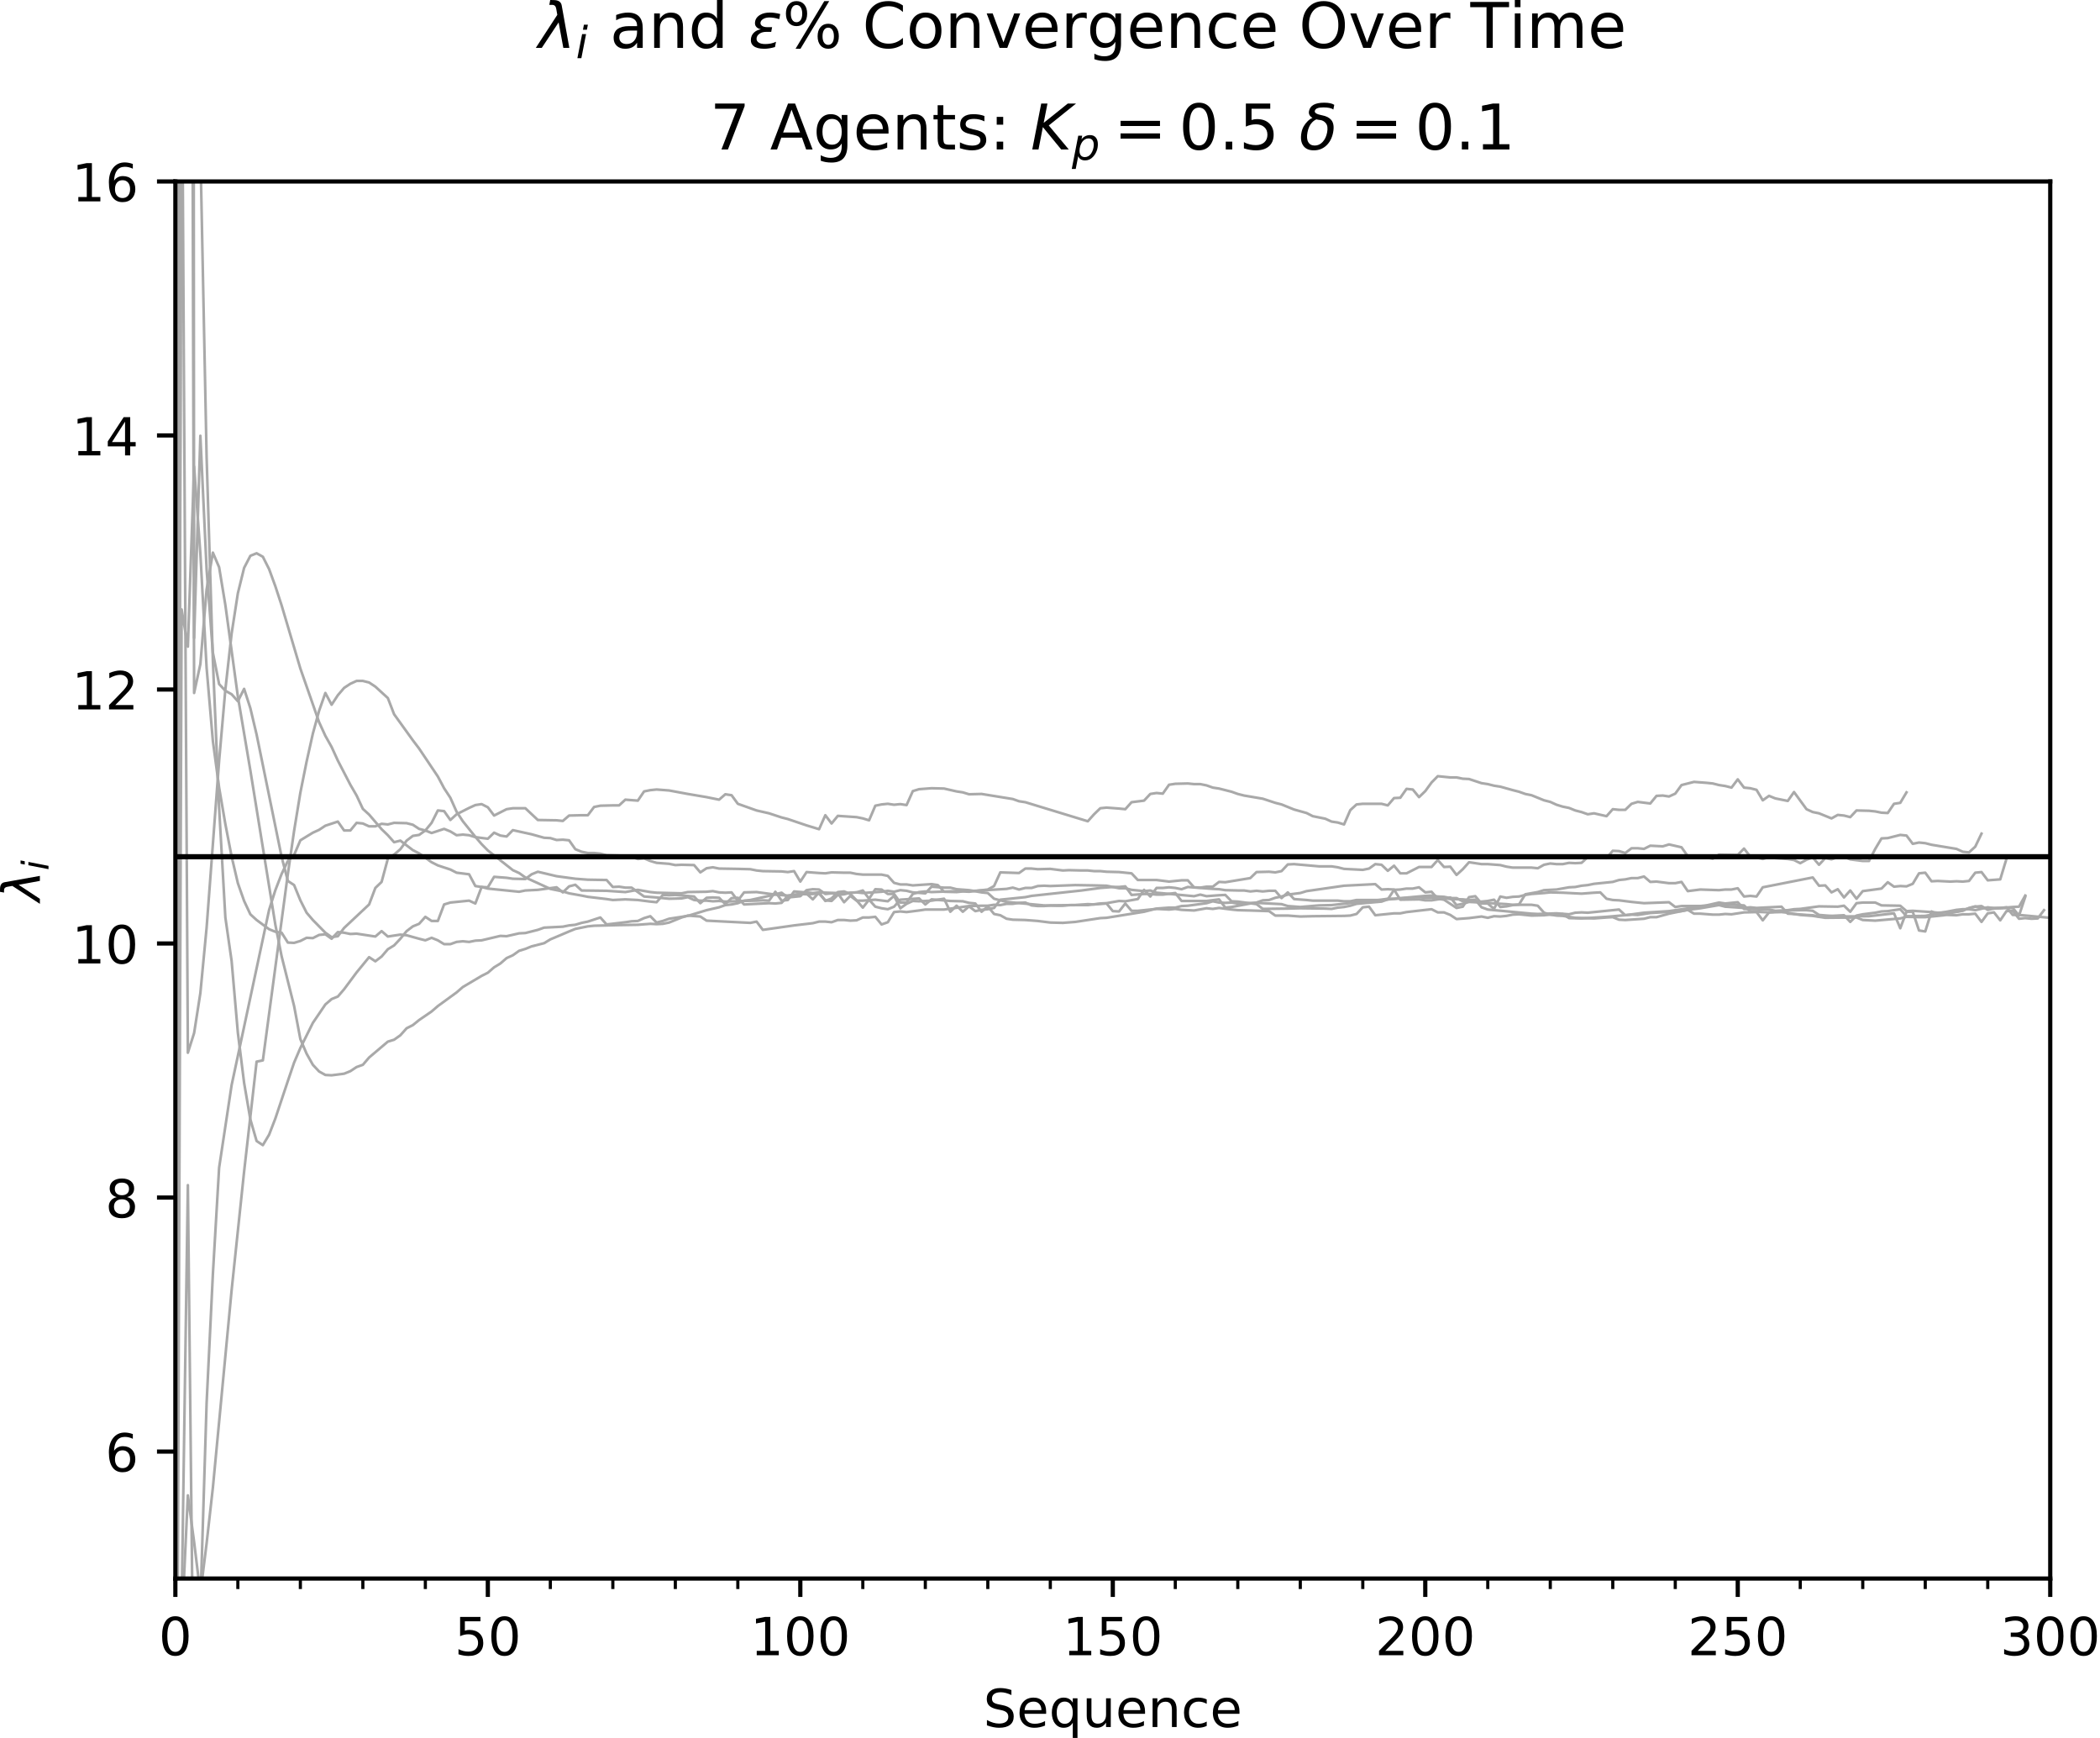 <?xml version="1.0" encoding="utf-8" standalone="no"?>
<!DOCTYPE svg PUBLIC "-//W3C//DTD SVG 1.1//EN"
  "http://www.w3.org/Graphics/SVG/1.1/DTD/svg11.dtd">
<!-- Created with matplotlib (http://matplotlib.org/) -->
<svg height="331pt" version="1.1" viewBox="0 0 400 331" width="400pt" xmlns="http://www.w3.org/2000/svg" xmlns:xlink="http://www.w3.org/1999/xlink">
 <defs>
  <style type="text/css">
*{stroke-linecap:butt;stroke-linejoin:round;}
  </style>
 </defs>
 <g id="figure_1">
  <g id="patch_1">
   <path d="M 0 331.028 
L 400.067 331.028 
L 400.067 0 
L 0 0 
z
" style="fill:#ffffff;"/>
  </g>
  <g id="axes_1">
   <g id="patch_2">
    <path d="M 33.403 300.672 
L 390.523 300.672 
L 390.523 34.56 
L 33.403 34.56 
z
" style="fill:#ffffff;"/>
   </g>
   <g id="matplotlib.axis_1">
    <g id="xtick_1">
     <g id="line2d_1">
      <defs>
       <path d="M 0 0 
L 0 3.5 
" id="mdc43b43f01" style="stroke:#000000;stroke-width:0.8;"/>
      </defs>
      <g>
       <use style="stroke:#000000;stroke-width:0.8;" x="33.403" xlink:href="#mdc43b43f01" y="300.672"/>
      </g>
     </g>
     <g id="text_1">
      <!-- 0 -->
      <defs>
       <path d="M 31.781 66.406 
Q 24.172 66.406 20.328 58.906 
Q 16.5 51.422 16.5 36.375 
Q 16.5 21.391 20.328 13.891 
Q 24.172 6.391 31.781 6.391 
Q 39.453 6.391 43.281 13.891 
Q 47.125 21.391 47.125 36.375 
Q 47.125 51.422 43.281 58.906 
Q 39.453 66.406 31.781 66.406 
z
M 31.781 74.219 
Q 44.047 74.219 50.516 64.516 
Q 56.984 54.828 56.984 36.375 
Q 56.984 17.969 50.516 8.266 
Q 44.047 -1.422 31.781 -1.422 
Q 19.531 -1.422 13.062 8.266 
Q 6.594 17.969 6.594 36.375 
Q 6.594 54.828 13.062 64.516 
Q 19.531 74.219 31.781 74.219 
z
" id="DejaVuSans-30"/>
      </defs>
      <g transform="translate(30.222 315.27)scale(0.1 -0.1)">
       <use xlink:href="#DejaVuSans-30"/>
      </g>
     </g>
    </g>
    <g id="xtick_2">
     <g id="line2d_2">
      <g>
       <use style="stroke:#000000;stroke-width:0.8;" x="92.923" xlink:href="#mdc43b43f01" y="300.672"/>
      </g>
     </g>
     <g id="text_2">
      <!-- 50 -->
      <defs>
       <path d="M 10.797 72.906 
L 49.516 72.906 
L 49.516 64.594 
L 19.828 64.594 
L 19.828 46.734 
Q 21.969 47.469 24.109 47.828 
Q 26.266 48.188 28.422 48.188 
Q 40.625 48.188 47.75 41.5 
Q 54.891 34.812 54.891 23.391 
Q 54.891 11.625 47.562 5.094 
Q 40.234 -1.422 26.906 -1.422 
Q 22.312 -1.422 17.547 -0.641 
Q 12.797 0.141 7.719 1.703 
L 7.719 11.625 
Q 12.109 9.234 16.797 8.062 
Q 21.484 6.891 26.703 6.891 
Q 35.156 6.891 40.078 11.328 
Q 45.016 15.766 45.016 23.391 
Q 45.016 31 40.078 35.438 
Q 35.156 39.891 26.703 39.891 
Q 22.75 39.891 18.812 39.016 
Q 14.891 38.141 10.797 36.281 
z
" id="DejaVuSans-35"/>
      </defs>
      <g transform="translate(86.561 315.27)scale(0.1 -0.1)">
       <use xlink:href="#DejaVuSans-35"/>
       <use x="63.623" xlink:href="#DejaVuSans-30"/>
      </g>
     </g>
    </g>
    <g id="xtick_3">
     <g id="line2d_3">
      <g>
       <use style="stroke:#000000;stroke-width:0.8;" x="152.443" xlink:href="#mdc43b43f01" y="300.672"/>
      </g>
     </g>
     <g id="text_3">
      <!-- 100 -->
      <defs>
       <path d="M 12.406 8.297 
L 28.516 8.297 
L 28.516 63.922 
L 10.984 60.406 
L 10.984 69.391 
L 28.422 72.906 
L 38.281 72.906 
L 38.281 8.297 
L 54.391 8.297 
L 54.391 0 
L 12.406 0 
z
" id="DejaVuSans-31"/>
      </defs>
      <g transform="translate(142.899 315.27)scale(0.1 -0.1)">
       <use xlink:href="#DejaVuSans-31"/>
       <use x="63.623" xlink:href="#DejaVuSans-30"/>
       <use x="127.246" xlink:href="#DejaVuSans-30"/>
      </g>
     </g>
    </g>
    <g id="xtick_4">
     <g id="line2d_4">
      <g>
       <use style="stroke:#000000;stroke-width:0.8;" x="211.963" xlink:href="#mdc43b43f01" y="300.672"/>
      </g>
     </g>
     <g id="text_4">
      <!-- 150 -->
      <g transform="translate(202.419 315.27)scale(0.1 -0.1)">
       <use xlink:href="#DejaVuSans-31"/>
       <use x="63.623" xlink:href="#DejaVuSans-35"/>
       <use x="127.246" xlink:href="#DejaVuSans-30"/>
      </g>
     </g>
    </g>
    <g id="xtick_5">
     <g id="line2d_5">
      <g>
       <use style="stroke:#000000;stroke-width:0.8;" x="271.483" xlink:href="#mdc43b43f01" y="300.672"/>
      </g>
     </g>
     <g id="text_5">
      <!-- 200 -->
      <defs>
       <path d="M 19.188 8.297 
L 53.609 8.297 
L 53.609 0 
L 7.328 0 
L 7.328 8.297 
Q 12.938 14.109 22.625 23.891 
Q 32.328 33.688 34.812 36.531 
Q 39.547 41.844 41.422 45.531 
Q 43.312 49.219 43.312 52.781 
Q 43.312 58.594 39.234 62.25 
Q 35.156 65.922 28.609 65.922 
Q 23.969 65.922 18.812 64.312 
Q 13.672 62.703 7.812 59.422 
L 7.812 69.391 
Q 13.766 71.781 18.938 73 
Q 24.125 74.219 28.422 74.219 
Q 39.75 74.219 46.484 68.547 
Q 53.219 62.891 53.219 53.422 
Q 53.219 48.922 51.531 44.891 
Q 49.859 40.875 45.406 35.406 
Q 44.188 33.984 37.641 27.219 
Q 31.109 20.453 19.188 8.297 
z
" id="DejaVuSans-32"/>
      </defs>
      <g transform="translate(261.939 315.27)scale(0.1 -0.1)">
       <use xlink:href="#DejaVuSans-32"/>
       <use x="63.623" xlink:href="#DejaVuSans-30"/>
       <use x="127.246" xlink:href="#DejaVuSans-30"/>
      </g>
     </g>
    </g>
    <g id="xtick_6">
     <g id="line2d_6">
      <g>
       <use style="stroke:#000000;stroke-width:0.8;" x="331.003" xlink:href="#mdc43b43f01" y="300.672"/>
      </g>
     </g>
     <g id="text_6">
      <!-- 250 -->
      <g transform="translate(321.459 315.27)scale(0.1 -0.1)">
       <use xlink:href="#DejaVuSans-32"/>
       <use x="63.623" xlink:href="#DejaVuSans-35"/>
       <use x="127.246" xlink:href="#DejaVuSans-30"/>
      </g>
     </g>
    </g>
    <g id="xtick_7">
     <g id="line2d_7">
      <g>
       <use style="stroke:#000000;stroke-width:0.8;" x="390.523" xlink:href="#mdc43b43f01" y="300.672"/>
      </g>
     </g>
     <g id="text_7">
      <!-- 300 -->
      <defs>
       <path d="M 40.578 39.312 
Q 47.656 37.797 51.625 33 
Q 55.609 28.219 55.609 21.188 
Q 55.609 10.406 48.188 4.484 
Q 40.766 -1.422 27.094 -1.422 
Q 22.516 -1.422 17.656 -0.516 
Q 12.797 0.391 7.625 2.203 
L 7.625 11.719 
Q 11.719 9.328 16.594 8.109 
Q 21.484 6.891 26.812 6.891 
Q 36.078 6.891 40.938 10.547 
Q 45.797 14.203 45.797 21.188 
Q 45.797 27.641 41.281 31.266 
Q 36.766 34.906 28.719 34.906 
L 20.219 34.906 
L 20.219 43.016 
L 29.109 43.016 
Q 36.375 43.016 40.234 45.922 
Q 44.094 48.828 44.094 54.297 
Q 44.094 59.906 40.109 62.906 
Q 36.141 65.922 28.719 65.922 
Q 24.656 65.922 20.016 65.031 
Q 15.375 64.156 9.812 62.312 
L 9.812 71.094 
Q 15.438 72.656 20.344 73.438 
Q 25.25 74.219 29.594 74.219 
Q 40.828 74.219 47.359 69.109 
Q 53.906 64.016 53.906 55.328 
Q 53.906 49.266 50.438 45.094 
Q 46.969 40.922 40.578 39.312 
z
" id="DejaVuSans-33"/>
      </defs>
      <g transform="translate(380.979 315.27)scale(0.1 -0.1)">
       <use xlink:href="#DejaVuSans-33"/>
       <use x="63.623" xlink:href="#DejaVuSans-30"/>
       <use x="127.246" xlink:href="#DejaVuSans-30"/>
      </g>
     </g>
    </g>
    <g id="xtick_8">
     <g id="line2d_8">
      <defs>
       <path d="M 0 0 
L 0 2 
" id="meddb0e9830" style="stroke:#000000;stroke-width:0.6;"/>
      </defs>
      <g>
       <use style="stroke:#000000;stroke-width:0.6;" x="33.403" xlink:href="#meddb0e9830" y="300.672"/>
      </g>
     </g>
    </g>
    <g id="xtick_9">
     <g id="line2d_9">
      <g>
       <use style="stroke:#000000;stroke-width:0.6;" x="45.307" xlink:href="#meddb0e9830" y="300.672"/>
      </g>
     </g>
    </g>
    <g id="xtick_10">
     <g id="line2d_10">
      <g>
       <use style="stroke:#000000;stroke-width:0.6;" x="57.211" xlink:href="#meddb0e9830" y="300.672"/>
      </g>
     </g>
    </g>
    <g id="xtick_11">
     <g id="line2d_11">
      <g>
       <use style="stroke:#000000;stroke-width:0.6;" x="69.115" xlink:href="#meddb0e9830" y="300.672"/>
      </g>
     </g>
    </g>
    <g id="xtick_12">
     <g id="line2d_12">
      <g>
       <use style="stroke:#000000;stroke-width:0.6;" x="81.019" xlink:href="#meddb0e9830" y="300.672"/>
      </g>
     </g>
    </g>
    <g id="xtick_13">
     <g id="line2d_13">
      <g>
       <use style="stroke:#000000;stroke-width:0.6;" x="92.923" xlink:href="#meddb0e9830" y="300.672"/>
      </g>
     </g>
    </g>
    <g id="xtick_14">
     <g id="line2d_14">
      <g>
       <use style="stroke:#000000;stroke-width:0.6;" x="104.827" xlink:href="#meddb0e9830" y="300.672"/>
      </g>
     </g>
    </g>
    <g id="xtick_15">
     <g id="line2d_15">
      <g>
       <use style="stroke:#000000;stroke-width:0.6;" x="116.731" xlink:href="#meddb0e9830" y="300.672"/>
      </g>
     </g>
    </g>
    <g id="xtick_16">
     <g id="line2d_16">
      <g>
       <use style="stroke:#000000;stroke-width:0.6;" x="128.635" xlink:href="#meddb0e9830" y="300.672"/>
      </g>
     </g>
    </g>
    <g id="xtick_17">
     <g id="line2d_17">
      <g>
       <use style="stroke:#000000;stroke-width:0.6;" x="140.539" xlink:href="#meddb0e9830" y="300.672"/>
      </g>
     </g>
    </g>
    <g id="xtick_18">
     <g id="line2d_18">
      <g>
       <use style="stroke:#000000;stroke-width:0.6;" x="152.443" xlink:href="#meddb0e9830" y="300.672"/>
      </g>
     </g>
    </g>
    <g id="xtick_19">
     <g id="line2d_19">
      <g>
       <use style="stroke:#000000;stroke-width:0.6;" x="164.347" xlink:href="#meddb0e9830" y="300.672"/>
      </g>
     </g>
    </g>
    <g id="xtick_20">
     <g id="line2d_20">
      <g>
       <use style="stroke:#000000;stroke-width:0.6;" x="176.251" xlink:href="#meddb0e9830" y="300.672"/>
      </g>
     </g>
    </g>
    <g id="xtick_21">
     <g id="line2d_21">
      <g>
       <use style="stroke:#000000;stroke-width:0.6;" x="188.155" xlink:href="#meddb0e9830" y="300.672"/>
      </g>
     </g>
    </g>
    <g id="xtick_22">
     <g id="line2d_22">
      <g>
       <use style="stroke:#000000;stroke-width:0.6;" x="200.059" xlink:href="#meddb0e9830" y="300.672"/>
      </g>
     </g>
    </g>
    <g id="xtick_23">
     <g id="line2d_23">
      <g>
       <use style="stroke:#000000;stroke-width:0.6;" x="211.963" xlink:href="#meddb0e9830" y="300.672"/>
      </g>
     </g>
    </g>
    <g id="xtick_24">
     <g id="line2d_24">
      <g>
       <use style="stroke:#000000;stroke-width:0.6;" x="223.867" xlink:href="#meddb0e9830" y="300.672"/>
      </g>
     </g>
    </g>
    <g id="xtick_25">
     <g id="line2d_25">
      <g>
       <use style="stroke:#000000;stroke-width:0.6;" x="235.771" xlink:href="#meddb0e9830" y="300.672"/>
      </g>
     </g>
    </g>
    <g id="xtick_26">
     <g id="line2d_26">
      <g>
       <use style="stroke:#000000;stroke-width:0.6;" x="247.675" xlink:href="#meddb0e9830" y="300.672"/>
      </g>
     </g>
    </g>
    <g id="xtick_27">
     <g id="line2d_27">
      <g>
       <use style="stroke:#000000;stroke-width:0.6;" x="259.579" xlink:href="#meddb0e9830" y="300.672"/>
      </g>
     </g>
    </g>
    <g id="xtick_28">
     <g id="line2d_28">
      <g>
       <use style="stroke:#000000;stroke-width:0.6;" x="271.483" xlink:href="#meddb0e9830" y="300.672"/>
      </g>
     </g>
    </g>
    <g id="xtick_29">
     <g id="line2d_29">
      <g>
       <use style="stroke:#000000;stroke-width:0.6;" x="283.387" xlink:href="#meddb0e9830" y="300.672"/>
      </g>
     </g>
    </g>
    <g id="xtick_30">
     <g id="line2d_30">
      <g>
       <use style="stroke:#000000;stroke-width:0.6;" x="295.291" xlink:href="#meddb0e9830" y="300.672"/>
      </g>
     </g>
    </g>
    <g id="xtick_31">
     <g id="line2d_31">
      <g>
       <use style="stroke:#000000;stroke-width:0.6;" x="307.195" xlink:href="#meddb0e9830" y="300.672"/>
      </g>
     </g>
    </g>
    <g id="xtick_32">
     <g id="line2d_32">
      <g>
       <use style="stroke:#000000;stroke-width:0.6;" x="319.099" xlink:href="#meddb0e9830" y="300.672"/>
      </g>
     </g>
    </g>
    <g id="xtick_33">
     <g id="line2d_33">
      <g>
       <use style="stroke:#000000;stroke-width:0.6;" x="331.003" xlink:href="#meddb0e9830" y="300.672"/>
      </g>
     </g>
    </g>
    <g id="xtick_34">
     <g id="line2d_34">
      <g>
       <use style="stroke:#000000;stroke-width:0.6;" x="342.907" xlink:href="#meddb0e9830" y="300.672"/>
      </g>
     </g>
    </g>
    <g id="xtick_35">
     <g id="line2d_35">
      <g>
       <use style="stroke:#000000;stroke-width:0.6;" x="354.811" xlink:href="#meddb0e9830" y="300.672"/>
      </g>
     </g>
    </g>
    <g id="xtick_36">
     <g id="line2d_36">
      <g>
       <use style="stroke:#000000;stroke-width:0.6;" x="366.715" xlink:href="#meddb0e9830" y="300.672"/>
      </g>
     </g>
    </g>
    <g id="xtick_37">
     <g id="line2d_37">
      <g>
       <use style="stroke:#000000;stroke-width:0.6;" x="378.619" xlink:href="#meddb0e9830" y="300.672"/>
      </g>
     </g>
    </g>
    <g id="xtick_38">
     <g id="line2d_38">
      <g>
       <use style="stroke:#000000;stroke-width:0.6;" x="390.523" xlink:href="#meddb0e9830" y="300.672"/>
      </g>
     </g>
    </g>
    <g id="text_8">
     <!-- Sequence -->
     <defs>
      <path d="M 53.516 70.516 
L 53.516 60.891 
Q 47.906 63.578 42.922 64.891 
Q 37.938 66.219 33.297 66.219 
Q 25.25 66.219 20.875 63.094 
Q 16.5 59.969 16.5 54.203 
Q 16.5 49.359 19.406 46.891 
Q 22.312 44.438 30.422 42.922 
L 36.375 41.703 
Q 47.406 39.594 52.656 34.297 
Q 57.906 29 57.906 20.125 
Q 57.906 9.516 50.797 4.047 
Q 43.703 -1.422 29.984 -1.422 
Q 24.812 -1.422 18.969 -0.25 
Q 13.141 0.922 6.891 3.219 
L 6.891 13.375 
Q 12.891 10.016 18.656 8.297 
Q 24.422 6.594 29.984 6.594 
Q 38.422 6.594 43.016 9.906 
Q 47.609 13.234 47.609 19.391 
Q 47.609 24.75 44.312 27.781 
Q 41.016 30.812 33.5 32.328 
L 27.484 33.5 
Q 16.453 35.688 11.516 40.375 
Q 6.594 45.062 6.594 53.422 
Q 6.594 63.094 13.406 68.656 
Q 20.219 74.219 32.172 74.219 
Q 37.312 74.219 42.625 73.281 
Q 47.953 72.359 53.516 70.516 
z
" id="DejaVuSans-53"/>
      <path d="M 56.203 29.594 
L 56.203 25.203 
L 14.891 25.203 
Q 15.484 15.922 20.484 11.062 
Q 25.484 6.203 34.422 6.203 
Q 39.594 6.203 44.453 7.469 
Q 49.312 8.734 54.109 11.281 
L 54.109 2.781 
Q 49.266 0.734 44.188 -0.344 
Q 39.109 -1.422 33.891 -1.422 
Q 20.797 -1.422 13.156 6.188 
Q 5.516 13.812 5.516 26.812 
Q 5.516 40.234 12.766 48.109 
Q 20.016 56 32.328 56 
Q 43.359 56 49.781 48.891 
Q 56.203 41.797 56.203 29.594 
z
M 47.219 32.234 
Q 47.125 39.594 43.094 43.984 
Q 39.062 48.391 32.422 48.391 
Q 24.906 48.391 20.391 44.141 
Q 15.875 39.891 15.188 32.172 
z
" id="DejaVuSans-65"/>
      <path d="M 14.797 27.297 
Q 14.797 17.391 18.875 11.75 
Q 22.953 6.109 30.078 6.109 
Q 37.203 6.109 41.297 11.75 
Q 45.406 17.391 45.406 27.297 
Q 45.406 37.203 41.297 42.844 
Q 37.203 48.484 30.078 48.484 
Q 22.953 48.484 18.875 42.844 
Q 14.797 37.203 14.797 27.297 
z
M 45.406 8.203 
Q 42.578 3.328 38.25 0.953 
Q 33.938 -1.422 27.875 -1.422 
Q 17.969 -1.422 11.734 6.484 
Q 5.516 14.406 5.516 27.297 
Q 5.516 40.188 11.734 48.094 
Q 17.969 56 27.875 56 
Q 33.938 56 38.25 53.625 
Q 42.578 51.266 45.406 46.391 
L 45.406 54.688 
L 54.391 54.688 
L 54.391 -20.797 
L 45.406 -20.797 
z
" id="DejaVuSans-71"/>
      <path d="M 8.5 21.578 
L 8.5 54.688 
L 17.484 54.688 
L 17.484 21.922 
Q 17.484 14.156 20.5 10.266 
Q 23.531 6.391 29.594 6.391 
Q 36.859 6.391 41.078 11.031 
Q 45.312 15.672 45.312 23.688 
L 45.312 54.688 
L 54.297 54.688 
L 54.297 0 
L 45.312 0 
L 45.312 8.406 
Q 42.047 3.422 37.719 1 
Q 33.406 -1.422 27.688 -1.422 
Q 18.266 -1.422 13.375 4.438 
Q 8.5 10.297 8.5 21.578 
z
M 31.109 56 
z
" id="DejaVuSans-75"/>
      <path d="M 54.891 33.016 
L 54.891 0 
L 45.906 0 
L 45.906 32.719 
Q 45.906 40.484 42.875 44.328 
Q 39.844 48.188 33.797 48.188 
Q 26.516 48.188 22.312 43.547 
Q 18.109 38.922 18.109 30.906 
L 18.109 0 
L 9.078 0 
L 9.078 54.688 
L 18.109 54.688 
L 18.109 46.188 
Q 21.344 51.125 25.703 53.562 
Q 30.078 56 35.797 56 
Q 45.219 56 50.047 50.172 
Q 54.891 44.344 54.891 33.016 
z
" id="DejaVuSans-6e"/>
      <path d="M 48.781 52.594 
L 48.781 44.188 
Q 44.969 46.297 41.141 47.344 
Q 37.312 48.391 33.406 48.391 
Q 24.656 48.391 19.812 42.844 
Q 14.984 37.312 14.984 27.297 
Q 14.984 17.281 19.812 11.734 
Q 24.656 6.203 33.406 6.203 
Q 37.312 6.203 41.141 7.25 
Q 44.969 8.297 48.781 10.406 
L 48.781 2.094 
Q 45.016 0.344 40.984 -0.531 
Q 36.969 -1.422 32.422 -1.422 
Q 20.062 -1.422 12.781 6.344 
Q 5.516 14.109 5.516 27.297 
Q 5.516 40.672 12.859 48.328 
Q 20.219 56 33.016 56 
Q 37.156 56 41.109 55.141 
Q 45.062 54.297 48.781 52.594 
z
" id="DejaVuSans-63"/>
     </defs>
     <g transform="translate(187.298 328.949)scale(0.1 -0.1)">
      <use xlink:href="#DejaVuSans-53"/>
      <use x="63.477" xlink:href="#DejaVuSans-65"/>
      <use x="125" xlink:href="#DejaVuSans-71"/>
      <use x="188.477" xlink:href="#DejaVuSans-75"/>
      <use x="251.855" xlink:href="#DejaVuSans-65"/>
      <use x="313.379" xlink:href="#DejaVuSans-6e"/>
      <use x="376.758" xlink:href="#DejaVuSans-63"/>
      <use x="431.738" xlink:href="#DejaVuSans-65"/>
     </g>
    </g>
   </g>
   <g id="matplotlib.axis_2">
    <g id="ytick_1">
     <g id="line2d_39">
      <defs>
       <path d="M 0 0 
L -3.5 0 
" id="m2e94e72455" style="stroke:#000000;stroke-width:0.8;"/>
      </defs>
      <g>
       <use style="stroke:#000000;stroke-width:0.8;" x="33.403" xlink:href="#m2e94e72455" y="276.48"/>
      </g>
     </g>
     <g id="text_9">
      <!-- 6 -->
      <defs>
       <path d="M 33.016 40.375 
Q 26.375 40.375 22.484 35.828 
Q 18.609 31.297 18.609 23.391 
Q 18.609 15.531 22.484 10.953 
Q 26.375 6.391 33.016 6.391 
Q 39.656 6.391 43.531 10.953 
Q 47.406 15.531 47.406 23.391 
Q 47.406 31.297 43.531 35.828 
Q 39.656 40.375 33.016 40.375 
z
M 52.594 71.297 
L 52.594 62.312 
Q 48.875 64.062 45.094 64.984 
Q 41.312 65.922 37.594 65.922 
Q 27.828 65.922 22.672 59.328 
Q 17.531 52.734 16.797 39.406 
Q 19.672 43.656 24.016 45.922 
Q 28.375 48.188 33.594 48.188 
Q 44.578 48.188 50.953 41.516 
Q 57.328 34.859 57.328 23.391 
Q 57.328 12.156 50.688 5.359 
Q 44.047 -1.422 33.016 -1.422 
Q 20.359 -1.422 13.672 8.266 
Q 6.984 17.969 6.984 36.375 
Q 6.984 53.656 15.188 63.938 
Q 23.391 74.219 37.203 74.219 
Q 40.922 74.219 44.703 73.484 
Q 48.484 72.75 52.594 71.297 
z
" id="DejaVuSans-36"/>
      </defs>
      <g transform="translate(20.041 280.279)scale(0.1 -0.1)">
       <use xlink:href="#DejaVuSans-36"/>
      </g>
     </g>
    </g>
    <g id="ytick_2">
     <g id="line2d_40">
      <g>
       <use style="stroke:#000000;stroke-width:0.8;" x="33.403" xlink:href="#m2e94e72455" y="228.096"/>
      </g>
     </g>
     <g id="text_10">
      <!-- 8 -->
      <defs>
       <path d="M 31.781 34.625 
Q 24.75 34.625 20.719 30.859 
Q 16.703 27.094 16.703 20.516 
Q 16.703 13.922 20.719 10.156 
Q 24.75 6.391 31.781 6.391 
Q 38.812 6.391 42.859 10.172 
Q 46.922 13.969 46.922 20.516 
Q 46.922 27.094 42.891 30.859 
Q 38.875 34.625 31.781 34.625 
z
M 21.922 38.812 
Q 15.578 40.375 12.031 44.719 
Q 8.5 49.078 8.5 55.328 
Q 8.5 64.062 14.719 69.141 
Q 20.953 74.219 31.781 74.219 
Q 42.672 74.219 48.875 69.141 
Q 55.078 64.062 55.078 55.328 
Q 55.078 49.078 51.531 44.719 
Q 48 40.375 41.703 38.812 
Q 48.828 37.156 52.797 32.312 
Q 56.781 27.484 56.781 20.516 
Q 56.781 9.906 50.312 4.234 
Q 43.844 -1.422 31.781 -1.422 
Q 19.734 -1.422 13.25 4.234 
Q 6.781 9.906 6.781 20.516 
Q 6.781 27.484 10.781 32.312 
Q 14.797 37.156 21.922 38.812 
z
M 18.312 54.391 
Q 18.312 48.734 21.844 45.562 
Q 25.391 42.391 31.781 42.391 
Q 38.141 42.391 41.719 45.562 
Q 45.312 48.734 45.312 54.391 
Q 45.312 60.062 41.719 63.234 
Q 38.141 66.406 31.781 66.406 
Q 25.391 66.406 21.844 63.234 
Q 18.312 60.062 18.312 54.391 
z
" id="DejaVuSans-38"/>
      </defs>
      <g transform="translate(20.041 231.895)scale(0.1 -0.1)">
       <use xlink:href="#DejaVuSans-38"/>
      </g>
     </g>
    </g>
    <g id="ytick_3">
     <g id="line2d_41">
      <g>
       <use style="stroke:#000000;stroke-width:0.8;" x="33.403" xlink:href="#m2e94e72455" y="179.712"/>
      </g>
     </g>
     <g id="text_11">
      <!-- 10 -->
      <g transform="translate(13.678 183.511)scale(0.1 -0.1)">
       <use xlink:href="#DejaVuSans-31"/>
       <use x="63.623" xlink:href="#DejaVuSans-30"/>
      </g>
     </g>
    </g>
    <g id="ytick_4">
     <g id="line2d_42">
      <g>
       <use style="stroke:#000000;stroke-width:0.8;" x="33.403" xlink:href="#m2e94e72455" y="131.328"/>
      </g>
     </g>
     <g id="text_12">
      <!-- 12 -->
      <g transform="translate(13.678 135.127)scale(0.1 -0.1)">
       <use xlink:href="#DejaVuSans-31"/>
       <use x="63.623" xlink:href="#DejaVuSans-32"/>
      </g>
     </g>
    </g>
    <g id="ytick_5">
     <g id="line2d_43">
      <g>
       <use style="stroke:#000000;stroke-width:0.8;" x="33.403" xlink:href="#m2e94e72455" y="82.944"/>
      </g>
     </g>
     <g id="text_13">
      <!-- 14 -->
      <defs>
       <path d="M 37.797 64.312 
L 12.891 25.391 
L 37.797 25.391 
z
M 35.203 72.906 
L 47.609 72.906 
L 47.609 25.391 
L 58.016 25.391 
L 58.016 17.188 
L 47.609 17.188 
L 47.609 0 
L 37.797 0 
L 37.797 17.188 
L 4.891 17.188 
L 4.891 26.703 
z
" id="DejaVuSans-34"/>
      </defs>
      <g transform="translate(13.678 86.743)scale(0.1 -0.1)">
       <use xlink:href="#DejaVuSans-31"/>
       <use x="63.623" xlink:href="#DejaVuSans-34"/>
      </g>
     </g>
    </g>
    <g id="ytick_6">
     <g id="line2d_44">
      <g>
       <use style="stroke:#000000;stroke-width:0.8;" x="33.403" xlink:href="#m2e94e72455" y="34.56"/>
      </g>
     </g>
     <g id="text_14">
      <!-- 16 -->
      <g transform="translate(13.678 38.359)scale(0.1 -0.1)">
       <use xlink:href="#DejaVuSans-31"/>
       <use x="63.623" xlink:href="#DejaVuSans-36"/>
      </g>
     </g>
    </g>
    <g id="text_15">
     <!-- $\lambda_i$ -->
     <defs>
      <path d="M 36.719 67.438 
L 48.828 0 
L 39.312 0 
L 31.844 40.438 
L 5.125 0 
L -4.391 0 
L 29.734 52.438 
L 28.031 62.109 
Q 26.953 68.266 21.734 68.266 
L 17.047 68.266 
L 18.5 75.984 
L 24.219 75.875 
Q 35.203 75.734 36.719 67.438 
z
" id="DejaVuSans-Oblique-3bb"/>
      <path d="M 18.312 75.984 
L 27.297 75.984 
L 25.094 64.594 
L 16.109 64.594 
z
M 14.203 54.688 
L 23.188 54.688 
L 12.5 0 
L 3.516 0 
z
" id="DejaVuSans-Oblique-69"/>
     </defs>
     <g transform="translate(7.598 171.716)rotate(-90)scale(0.1 -0.1)">
      <use transform="translate(0 0.016)" xlink:href="#DejaVuSans-Oblique-3bb"/>
      <use transform="translate(59.18 -16.391)scale(0.7)" xlink:href="#DejaVuSans-Oblique-69"/>
     </g>
    </g>
   </g>
   <g id="line2d_45">
    <path clip-path="url(#p25157354e8)" d="M 33.567 332.028 
L 34.177 -1 
M 37.744 -1 
L 38.165 28.391 
L 39.355 87.057 
L 40.546 125.764 
L 41.736 153.887 
L 42.926 174.753 
L 44.117 183.038 
L 45.307 196.707 
L 46.498 206.263 
L 47.688 213.218 
L 48.878 217.331 
L 50.069 218.117 
L 51.259 216.121 
L 52.45 213.036 
L 54.83 205.9 
L 56.021 202.392 
L 57.211 199.61 
L 59.592 194.832 
L 61.973 191.324 
L 63.163 190.296 
L 64.354 189.812 
L 65.544 188.421 
L 67.925 185.216 
L 70.306 182.313 
L 71.496 183.099 
L 72.686 182.192 
L 73.877 180.801 
L 75.067 180.075 
L 76.258 178.805 
L 77.448 177.353 
L 78.638 176.446 
L 79.829 175.962 
L 81.019 174.632 
L 82.21 175.418 
L 83.4 175.418 
L 84.59 172.273 
L 85.781 171.91 
L 89.352 171.547 
L 90.542 172.092 
L 91.733 168.947 
L 92.923 169.007 
L 94.114 167.011 
L 96.494 167.193 
L 97.685 167.374 
L 100.066 167.435 
L 101.256 166.527 
L 102.446 166.044 
L 106.018 166.89 
L 109.589 167.374 
L 111.97 167.556 
L 115.541 167.616 
L 116.731 168.947 
L 117.922 168.886 
L 119.112 169.068 
L 120.302 169.068 
L 122.683 170.761 
L 125.064 170.942 
L 127.445 171.184 
L 129.826 171.124 
L 131.016 170.882 
L 132.206 171.426 
L 133.397 171.547 
L 134.587 171.547 
L 135.778 171.668 
L 136.968 171.608 
L 138.158 171.729 
L 141.73 171.608 
L 144.11 171.547 
L 145.301 171.487 
L 146.491 171.547 
L 147.682 169.854 
L 148.872 171.547 
L 150.062 171.426 
L 151.253 169.793 
L 154.824 170.096 
L 156.014 169.975 
L 160.776 170.156 
L 163.157 169.975 
L 164.347 169.612 
L 165.538 171.184 
L 166.728 169.37 
L 167.918 169.43 
L 169.109 170.277 
L 170.299 170.277 
L 171.49 171.91 
L 172.68 171.91 
L 173.87 170.277 
L 175.061 169.914 
L 176.251 169.793 
L 177.442 169.914 
L 182.203 169.733 
L 185.774 169.672 
L 191.726 169.309 
L 192.917 169.068 
L 194.107 169.43 
L 195.298 169.128 
L 196.488 169.128 
L 197.678 168.765 
L 198.869 168.705 
L 200.059 168.765 
L 204.821 168.584 
L 208.392 168.644 
L 210.773 168.705 
L 213.154 169.188 
L 214.344 169.188 
L 215.534 169.491 
L 217.915 169.733 
L 219.106 169.612 
L 220.296 170.035 
L 227.438 170.7 
L 228.629 170.398 
L 229.819 170.7 
L 232.2 170.519 
L 233.39 170.459 
L 234.581 171.668 
L 235.771 171.729 
L 239.342 172.212 
L 240.533 173.12 
L 245.294 173.059 
L 247.675 172.999 
L 252.437 173.059 
L 253.627 173.12 
L 254.818 172.878 
L 256.008 172.757 
L 257.198 172.515 
L 258.389 172.152 
L 263.15 171.729 
L 264.341 171.305 
L 265.531 169.491 
L 266.722 169.43 
L 267.912 169.249 
L 269.102 169.249 
L 270.293 169.007 
L 271.483 169.975 
L 272.674 169.854 
L 273.864 171.184 
L 275.054 171.366 
L 277.435 172.938 
L 278.626 172.696 
L 279.816 170.882 
L 281.006 170.7 
L 282.197 172.092 
L 283.387 172.092 
L 284.578 173.12 
L 285.768 170.761 
L 286.958 171.003 
L 288.149 170.821 
L 289.339 170.761 
L 290.53 170.459 
L 291.72 170.277 
L 294.101 170.096 
L 295.291 169.975 
L 297.672 170.035 
L 301.243 170.217 
L 303.624 170.035 
L 304.814 169.975 
L 306.005 171.184 
L 307.195 171.426 
L 308.386 171.487 
L 310.766 171.789 
L 313.147 172.031 
L 317.909 171.85 
L 319.099 172.757 
L 320.29 172.575 
L 323.861 172.575 
L 325.051 172.454 
L 327.432 171.91 
L 328.622 172.092 
L 331.003 171.85 
L 332.194 173.12 
L 334.574 173.18 
L 336.955 173.241 
L 338.146 173.483 
L 340.526 173.362 
L 341.717 173.18 
L 342.907 173.12 
L 346.478 172.636 
L 350.05 172.696 
L 351.24 172.515 
L 352.43 173.664 
L 353.621 172.031 
L 354.811 171.91 
L 357.192 171.91 
L 358.382 172.454 
L 361.954 172.515 
L 363.144 173.543 
L 364.334 173.483 
L 367.906 173.724 
L 369.096 173.845 
L 372.667 173.664 
L 376.238 172.696 
L 377.429 172.575 
L 378.619 173.301 
L 379.81 173.059 
L 383.381 172.757 
L 384.571 172.696 
L 385.762 170.58 
L 385.762 170.58 
" style="fill:none;stroke:#a9a9a9;stroke-linecap:square;stroke-width:0.5;"/>
   </g>
   <g id="line2d_46">
    <path clip-path="url(#p25157354e8)" d="M 33.462 332.028 
L 33.681 -1 
M 36.878 -1 
L 36.974 121.53 
L 38.165 83.004 
L 39.355 108.467 
L 40.546 124.312 
L 41.736 130.3 
L 42.926 131.57 
L 44.117 132.235 
L 45.307 133.566 
L 46.498 131.207 
L 47.688 134.896 
L 48.878 139.916 
L 53.64 163.201 
L 54.83 167.797 
L 56.021 168.584 
L 57.211 171.487 
L 58.402 173.845 
L 59.592 175.236 
L 61.973 177.656 
L 63.163 178.502 
L 64.354 178.321 
L 65.544 176.748 
L 70.306 172.273 
L 71.496 169.128 
L 72.686 167.979 
L 73.877 163.564 
L 75.067 162.778 
L 76.258 161.749 
L 77.448 160.116 
L 78.638 159.209 
L 79.829 159.028 
L 81.019 158.181 
L 82.21 156.73 
L 83.4 154.371 
L 84.59 154.492 
L 85.781 156.185 
L 86.971 155.097 
L 89.352 153.887 
L 90.542 153.343 
L 91.733 153.161 
L 92.923 153.766 
L 94.114 155.339 
L 96.494 154.129 
L 97.685 153.948 
L 100.066 153.948 
L 102.446 156.185 
L 106.018 156.246 
L 107.208 156.367 
L 108.398 155.339 
L 110.779 155.278 
L 111.97 155.278 
L 113.16 153.706 
L 114.35 153.464 
L 116.731 153.403 
L 117.922 153.403 
L 119.112 152.315 
L 121.493 152.496 
L 122.683 150.742 
L 123.874 150.5 
L 125.064 150.379 
L 127.445 150.561 
L 131.016 151.226 
L 134.587 151.831 
L 136.968 152.315 
L 138.158 151.286 
L 139.349 151.468 
L 140.539 153.101 
L 144.11 154.371 
L 146.491 154.915 
L 148.872 155.701 
L 150.062 156.004 
L 153.634 157.213 
L 156.014 157.939 
L 157.205 155.278 
L 158.395 156.851 
L 159.586 155.399 
L 163.157 155.641 
L 164.347 155.883 
L 165.538 156.246 
L 166.728 153.464 
L 167.918 153.222 
L 169.109 153.101 
L 170.299 153.282 
L 171.49 153.161 
L 172.68 153.343 
L 173.87 150.682 
L 175.061 150.319 
L 177.442 150.137 
L 179.822 150.198 
L 182.203 150.742 
L 183.394 150.924 
L 184.584 151.286 
L 186.965 151.226 
L 192.917 152.194 
L 194.107 152.617 
L 195.298 152.798 
L 207.202 156.427 
L 208.392 155.097 
L 209.582 153.948 
L 210.773 153.827 
L 213.154 154.008 
L 214.344 154.129 
L 215.534 152.798 
L 217.915 152.496 
L 219.106 151.226 
L 220.296 151.044 
L 221.486 151.165 
L 222.677 149.472 
L 223.867 149.291 
L 226.248 149.23 
L 227.438 149.351 
L 228.629 149.351 
L 229.819 149.593 
L 231.01 150.016 
L 232.2 150.198 
L 234.581 150.803 
L 235.771 151.226 
L 236.962 151.528 
L 240.533 152.133 
L 242.914 152.919 
L 244.104 153.222 
L 246.485 154.189 
L 248.866 154.855 
L 250.056 155.46 
L 252.437 155.943 
L 253.627 156.488 
L 254.818 156.669 
L 256.008 157.032 
L 257.198 154.31 
L 258.389 153.222 
L 259.579 153.101 
L 263.15 153.101 
L 264.341 153.403 
L 265.531 152.012 
L 266.722 151.952 
L 267.912 150.258 
L 269.102 150.379 
L 270.293 151.831 
L 271.483 150.682 
L 272.674 149.049 
L 273.864 147.839 
L 276.245 148.081 
L 277.435 148.081 
L 278.626 148.323 
L 279.816 148.383 
L 282.197 149.17 
L 283.387 149.351 
L 284.578 149.653 
L 285.768 149.835 
L 288.149 150.5 
L 289.339 150.803 
L 290.53 151.226 
L 291.72 151.468 
L 294.101 152.436 
L 295.291 152.738 
L 296.482 153.282 
L 297.672 153.645 
L 298.862 153.887 
L 300.053 154.371 
L 301.243 154.673 
L 302.434 155.097 
L 303.624 154.915 
L 306.005 155.46 
L 307.195 154.129 
L 308.386 154.25 
L 309.576 154.25 
L 310.766 153.101 
L 311.957 152.738 
L 314.338 153.04 
L 315.528 151.589 
L 316.718 151.528 
L 317.909 151.71 
L 319.099 151.165 
L 320.29 149.532 
L 322.67 148.928 
L 325.051 149.109 
L 326.242 149.23 
L 327.432 149.532 
L 328.622 149.714 
L 329.813 150.016 
L 331.003 148.444 
L 332.194 150.016 
L 333.384 150.137 
L 334.574 150.44 
L 335.765 152.436 
L 336.955 151.589 
L 338.146 152.073 
L 340.526 152.556 
L 341.717 150.863 
L 344.098 154.129 
L 345.288 154.673 
L 346.478 154.915 
L 348.859 155.883 
L 350.05 155.218 
L 351.24 155.339 
L 352.43 155.641 
L 353.621 154.371 
L 356.002 154.431 
L 357.192 154.552 
L 358.382 154.794 
L 359.573 154.855 
L 360.763 153.101 
L 361.954 152.919 
L 363.144 150.924 
L 363.144 150.924 
" style="fill:none;stroke:#a9a9a9;stroke-linecap:square;stroke-width:0.5;"/>
   </g>
   <g id="line2d_47">
    <path clip-path="url(#p25157354e8)" d="M 34.361 332.028 
L 34.594 310.228 
L 35.784 284.826 
L 36.974 293.717 
L 38.165 303.515 
L 39.355 293.959 
L 40.546 283.375 
L 44.117 245.756 
L 46.498 223.137 
L 48.878 202.211 
L 50.069 201.969 
L 54.83 166.467 
L 56.021 158.242 
L 57.211 150.984 
L 58.402 145.057 
L 59.592 139.735 
L 60.782 135.38 
L 61.973 131.993 
L 63.163 134.231 
L 64.354 132.417 
L 65.544 131.026 
L 66.734 130.239 
L 67.925 129.695 
L 69.115 129.695 
L 70.306 129.997 
L 71.496 130.784 
L 73.877 132.961 
L 75.067 136.045 
L 78.638 141.005 
L 79.829 142.577 
L 83.4 147.9 
L 84.59 150.137 
L 85.781 151.952 
L 86.971 154.613 
L 88.162 156.427 
L 90.542 159.391 
L 91.733 160.782 
L 92.923 161.991 
L 97.685 165.741 
L 98.875 166.285 
L 100.066 167.132 
L 104.827 169.309 
L 107.208 169.793 
L 108.398 170.156 
L 110.779 170.58 
L 111.97 170.821 
L 115.541 171.245 
L 116.731 171.426 
L 119.112 171.305 
L 121.493 171.426 
L 123.874 171.729 
L 125.064 171.85 
L 126.254 170.459 
L 127.445 170.519 
L 128.635 170.459 
L 132.206 170.761 
L 133.397 172.031 
L 134.587 171.003 
L 135.778 170.942 
L 136.968 171.003 
L 138.158 172.212 
L 139.349 171.063 
L 140.539 171.003 
L 141.73 172.273 
L 146.491 172.031 
L 147.682 172.092 
L 148.872 171.971 
L 150.062 170.64 
L 152.443 170.277 
L 153.634 170.217 
L 154.824 171.305 
L 156.014 169.975 
L 157.205 171.608 
L 158.395 171.124 
L 159.586 169.914 
L 160.776 169.793 
L 161.966 170.277 
L 163.157 171.487 
L 164.347 172.878 
L 165.538 171.366 
L 166.728 172.696 
L 167.918 172.999 
L 169.109 173.18 
L 170.299 172.696 
L 171.49 171.366 
L 175.061 171.124 
L 176.251 172.273 
L 177.442 171.305 
L 181.013 171.608 
L 183.394 171.668 
L 184.584 171.971 
L 185.774 172.092 
L 186.965 173.664 
L 188.155 172.636 
L 189.346 174.087 
L 190.536 174.329 
L 191.726 174.995 
L 192.917 175.176 
L 195.298 175.236 
L 197.678 175.418 
L 200.059 175.72 
L 202.44 175.781 
L 204.821 175.599 
L 209.582 174.874 
L 210.773 174.813 
L 217.915 173.664 
L 220.296 173.059 
L 222.677 172.878 
L 223.867 172.878 
L 225.058 172.575 
L 226.248 172.515 
L 229.819 172.031 
L 231.01 171.668 
L 232.2 171.91 
L 233.39 171.971 
L 234.581 171.91 
L 235.771 172.092 
L 239.342 171.971 
L 244.104 172.212 
L 245.294 172.575 
L 247.675 172.757 
L 251.246 172.454 
L 253.627 172.394 
L 263.15 171.366 
L 264.341 171.184 
L 265.531 171.184 
L 271.483 170.64 
L 272.674 170.58 
L 273.864 170.761 
L 275.054 170.821 
L 276.245 171.063 
L 277.435 171.063 
L 278.626 171.668 
L 281.006 171.85 
L 286.958 172.212 
L 288.149 172.333 
L 291.72 172.333 
L 292.91 172.515 
L 294.101 173.845 
L 295.291 174.208 
L 296.482 174.39 
L 297.672 174.45 
L 300.053 174.813 
L 303.624 174.934 
L 306.005 174.753 
L 307.195 174.692 
L 308.386 175.176 
L 309.576 175.236 
L 313.147 174.995 
L 314.338 174.692 
L 315.528 174.692 
L 317.909 174.027 
L 321.48 173.301 
L 323.861 172.999 
L 327.432 172.394 
L 328.622 172.696 
L 332.194 172.938 
L 333.384 172.817 
L 334.574 172.938 
L 339.336 172.696 
L 340.526 174.027 
L 341.717 174.087 
L 342.907 174.269 
L 345.288 174.45 
L 347.669 174.813 
L 353.621 174.753 
L 354.811 175.236 
L 357.192 175.357 
L 361.954 174.934 
L 363.144 174.632 
L 365.525 174.692 
L 366.715 174.692 
L 370.286 174.329 
L 371.477 173.906 
L 373.858 173.483 
L 375.048 172.938 
L 376.238 172.636 
L 377.429 172.938 
L 381 172.938 
L 382.19 172.817 
L 383.381 174.269 
L 384.571 174.269 
L 391.714 174.934 
L 391.714 174.934 
" style="fill:none;stroke:#a9a9a9;stroke-linecap:square;stroke-width:0.5;"/>
   </g>
   <g id="line2d_48">
    <path clip-path="url(#p25157354e8)" d="M 34.328 332.028 
L 34.594 306.297 
L 35.784 225.737 
L 36.94 332.028 
M 37.101 332.028 
L 38.165 305.752 
L 39.355 267.227 
L 40.546 242.732 
L 41.736 222.411 
L 44.117 206.686 
L 51.259 173.301 
L 52.45 169.551 
L 53.64 166.467 
L 54.83 163.987 
L 56.021 162.838 
L 57.211 160.056 
L 59.592 158.604 
L 60.782 158.06 
L 61.973 157.274 
L 64.354 156.488 
L 65.544 158.181 
L 66.734 158.181 
L 67.925 156.73 
L 69.115 156.851 
L 70.306 157.395 
L 71.496 157.395 
L 72.686 156.911 
L 73.877 157.032 
L 75.067 156.73 
L 77.448 156.79 
L 78.638 157.092 
L 79.829 157.879 
L 81.019 158.181 
L 82.21 158.665 
L 84.59 157.879 
L 85.781 158.363 
L 86.971 159.088 
L 88.162 158.967 
L 89.352 159.088 
L 90.542 159.451 
L 92.923 159.754 
L 94.114 158.604 
L 95.304 159.149 
L 96.494 159.33 
L 97.685 158.121 
L 101.256 158.907 
L 103.637 159.572 
L 104.827 159.633 
L 106.018 159.996 
L 107.208 159.935 
L 108.398 160.056 
L 109.589 161.749 
L 110.779 162.233 
L 111.97 162.475 
L 113.16 162.475 
L 114.35 162.596 
L 115.541 162.899 
L 117.922 162.959 
L 119.112 163.201 
L 120.302 163.201 
L 121.493 163.624 
L 122.683 163.503 
L 123.874 163.987 
L 125.064 164.35 
L 127.445 164.532 
L 128.635 164.773 
L 129.826 164.713 
L 132.206 164.773 
L 133.397 166.164 
L 134.587 165.378 
L 135.778 165.197 
L 136.968 165.439 
L 140.539 165.499 
L 142.92 165.56 
L 144.11 165.802 
L 145.301 165.923 
L 148.872 165.983 
L 150.062 166.104 
L 151.253 165.923 
L 152.443 167.918 
L 153.634 166.104 
L 156.014 166.285 
L 157.205 166.346 
L 158.395 166.164 
L 160.776 166.225 
L 161.966 166.225 
L 163.157 166.467 
L 164.347 166.588 
L 167.918 166.588 
L 169.109 166.83 
L 170.299 168.16 
L 171.49 168.463 
L 172.68 168.463 
L 173.87 168.644 
L 177.442 168.402 
L 178.632 168.584 
L 179.822 169.854 
L 182.203 169.914 
L 183.394 169.793 
L 184.584 169.854 
L 188.155 169.43 
L 189.346 168.765 
L 190.536 166.164 
L 194.107 166.285 
L 195.298 165.439 
L 196.488 165.439 
L 197.678 165.56 
L 200.059 165.499 
L 202.44 165.802 
L 203.63 165.741 
L 206.011 165.802 
L 207.202 165.802 
L 208.392 165.923 
L 209.582 165.923 
L 210.773 166.044 
L 213.154 166.104 
L 215.534 166.346 
L 216.725 167.616 
L 220.296 167.616 
L 222.677 167.918 
L 225.058 167.676 
L 226.248 167.676 
L 227.438 169.007 
L 228.629 169.068 
L 229.819 168.886 
L 231.01 168.886 
L 232.2 167.979 
L 233.39 168.039 
L 238.152 167.253 
L 239.342 166.104 
L 241.723 166.044 
L 242.914 166.164 
L 244.104 165.923 
L 245.294 164.652 
L 246.485 164.592 
L 251.246 165.015 
L 253.627 165.015 
L 254.818 165.197 
L 256.008 165.499 
L 259.579 165.681 
L 260.77 165.439 
L 261.96 164.592 
L 263.15 164.713 
L 264.341 165.862 
L 265.531 164.894 
L 266.722 166.346 
L 267.912 166.346 
L 270.293 165.136 
L 272.674 165.136 
L 273.864 163.806 
L 275.054 165.136 
L 276.245 165.076 
L 277.435 166.648 
L 278.626 165.56 
L 279.816 164.229 
L 282.197 164.592 
L 283.387 164.592 
L 285.768 164.773 
L 286.958 165.076 
L 288.149 165.257 
L 291.72 165.257 
L 292.91 165.378 
L 294.101 164.713 
L 295.291 164.471 
L 296.482 164.592 
L 297.672 164.592 
L 298.862 164.35 
L 300.053 164.411 
L 301.243 164.35 
L 302.434 163.261 
L 306.005 163.443 
L 307.195 162.052 
L 308.386 162.112 
L 309.576 162.475 
L 310.766 161.568 
L 311.957 161.568 
L 313.147 161.689 
L 314.338 161.084 
L 316.718 161.205 
L 317.909 160.842 
L 320.29 161.387 
L 321.48 163.08 
L 322.67 163.08 
L 325.051 163.322 
L 326.242 163.564 
L 327.432 162.778 
L 331.003 162.838 
L 332.194 161.628 
L 333.384 163.14 
L 334.574 163.322 
L 335.765 163.624 
L 336.955 163.261 
L 338.146 163.443 
L 340.526 163.624 
L 341.717 163.806 
L 342.907 164.411 
L 344.098 163.745 
L 345.288 163.322 
L 346.478 164.713 
L 347.669 163.443 
L 348.859 163.685 
L 350.05 163.261 
L 351.24 163.201 
L 352.43 163.685 
L 354.811 163.987 
L 356.002 163.987 
L 357.192 161.689 
L 358.382 159.693 
L 359.573 159.633 
L 361.954 159.028 
L 363.144 159.149 
L 364.334 160.721 
L 365.525 160.479 
L 366.715 160.6 
L 367.906 160.903 
L 372.667 161.689 
L 373.858 162.233 
L 375.048 162.354 
L 376.238 161.266 
L 377.429 158.786 
L 377.429 158.786 
" style="fill:none;stroke:#a9a9a9;stroke-linecap:square;stroke-width:0.5;"/>
   </g>
   <g id="line2d_49">
    <path clip-path="url(#p25157354e8)" d="M 33.752 332.028 
L 34.594 116.087 
L 35.784 123.163 
L 36.974 88.871 
L 38.165 105.443 
L 39.355 127.215 
L 40.546 141.126 
L 41.736 150.016 
L 42.926 156.972 
L 44.117 163.14 
L 45.307 168.221 
L 46.498 171.608 
L 47.688 174.148 
L 48.878 175.236 
L 51.259 176.99 
L 52.45 177.474 
L 53.64 177.656 
L 54.83 179.531 
L 56.021 179.591 
L 57.211 179.228 
L 58.402 178.623 
L 59.592 178.684 
L 60.782 178.079 
L 61.973 177.958 
L 63.163 178.805 
L 64.354 177.535 
L 65.544 177.656 
L 66.734 177.898 
L 67.925 177.837 
L 71.496 178.381 
L 72.686 177.353 
L 73.877 178.381 
L 76.258 178.019 
L 77.448 178.14 
L 79.829 178.805 
L 81.019 179.107 
L 82.21 178.623 
L 83.4 179.107 
L 84.59 179.833 
L 85.781 179.833 
L 86.971 179.41 
L 88.162 179.289 
L 89.352 179.41 
L 90.542 179.168 
L 91.733 179.107 
L 95.304 178.26 
L 96.494 178.321 
L 98.875 177.777 
L 100.066 177.716 
L 102.446 177.111 
L 103.637 176.688 
L 107.208 176.507 
L 108.398 176.265 
L 109.589 176.144 
L 110.779 175.781 
L 111.97 175.539 
L 114.35 174.753 
L 115.541 176.083 
L 119.112 175.66 
L 120.302 175.478 
L 121.493 175.418 
L 122.683 174.874 
L 123.874 174.511 
L 125.064 175.72 
L 126.254 175.418 
L 127.445 174.995 
L 131.016 174.45 
L 134.587 173.362 
L 136.968 172.817 
L 138.158 172.394 
L 139.349 172.273 
L 140.539 172.031 
L 141.73 171.547 
L 142.92 171.426 
L 146.491 170.64 
L 148.872 170.035 
L 150.062 170.942 
L 152.443 170.7 
L 153.634 169.551 
L 154.824 169.37 
L 156.014 169.43 
L 157.205 170.277 
L 158.395 170.156 
L 159.586 170.156 
L 160.776 171.85 
L 161.966 170.64 
L 163.157 171.547 
L 164.347 171.547 
L 166.728 171.366 
L 169.109 171.668 
L 170.299 170.64 
L 171.49 172.999 
L 172.68 172.152 
L 173.87 171.608 
L 175.061 171.668 
L 177.442 171.547 
L 179.822 171.184 
L 181.013 173.664 
L 182.203 172.515 
L 183.394 173.664 
L 184.584 172.636 
L 185.774 173.543 
L 186.965 173.301 
L 188.155 173.18 
L 189.346 172.938 
L 190.536 171.366 
L 195.298 170.882 
L 196.488 170.64 
L 206.011 169.612 
L 209.582 169.128 
L 211.963 168.947 
L 213.154 168.947 
L 214.344 168.826 
L 215.534 170.459 
L 217.915 170.277 
L 219.106 170.277 
L 220.296 170.398 
L 221.486 170.398 
L 223.867 170.096 
L 225.058 171.608 
L 229.819 171.608 
L 232.2 171.305 
L 233.39 172.878 
L 234.581 172.757 
L 238.152 172.092 
L 239.342 171.91 
L 240.533 171.487 
L 241.723 171.426 
L 242.914 171.003 
L 244.104 170.761 
L 245.294 170.398 
L 247.675 170.096 
L 248.866 169.733 
L 256.008 168.705 
L 261.96 168.402 
L 263.15 169.43 
L 264.341 169.37 
L 265.531 169.43 
L 266.722 171.366 
L 270.293 171.305 
L 271.483 171.487 
L 272.674 171.487 
L 276.245 170.942 
L 277.435 172.394 
L 278.626 172.152 
L 279.816 171.789 
L 282.197 171.729 
L 283.387 171.608 
L 284.578 171.366 
L 285.768 172.757 
L 286.958 172.636 
L 288.149 172.394 
L 289.339 172.273 
L 290.53 170.338 
L 292.91 169.914 
L 294.101 169.551 
L 296.482 169.43 
L 298.862 169.007 
L 300.053 168.947 
L 301.243 168.705 
L 302.434 168.584 
L 303.624 168.342 
L 307.195 167.979 
L 308.386 167.616 
L 309.576 167.495 
L 310.766 167.253 
L 311.957 167.253 
L 313.147 166.951 
L 314.338 167.979 
L 315.528 167.918 
L 317.909 168.221 
L 319.099 168.221 
L 320.29 167.979 
L 321.48 169.733 
L 323.861 169.43 
L 327.432 169.551 
L 328.622 169.43 
L 329.813 169.43 
L 331.003 169.188 
L 332.194 170.761 
L 333.384 170.64 
L 334.574 170.761 
L 335.765 169.007 
L 345.288 167.132 
L 346.478 168.705 
L 347.669 168.644 
L 348.859 169.975 
L 350.05 169.37 
L 351.24 170.942 
L 352.43 169.612 
L 353.621 171.184 
L 354.811 169.733 
L 358.382 169.249 
L 359.573 168.039 
L 360.763 168.886 
L 361.954 168.765 
L 363.144 168.826 
L 364.334 168.342 
L 365.525 166.346 
L 366.715 166.225 
L 367.906 167.858 
L 369.096 167.797 
L 371.477 167.918 
L 372.667 167.858 
L 373.858 167.918 
L 375.048 167.797 
L 376.238 166.225 
L 377.429 166.104 
L 378.619 167.676 
L 381 167.495 
L 382.19 163.564 
L 382.19 163.564 
" style="fill:none;stroke:#a9a9a9;stroke-linecap:square;stroke-width:0.5;"/>
   </g>
   <g id="line2d_50">
    <path clip-path="url(#p25157354e8)" d="M 33.653 332.028 
L 34.584 -1 
M 34.613 -1 
L 35.784 200.517 
L 36.974 196.767 
L 38.165 189.147 
L 39.355 176.688 
L 41.736 144.936 
L 42.926 131.328 
L 44.117 120.684 
L 45.307 113.003 
L 46.498 108.164 
L 47.688 105.866 
L 48.878 105.382 
L 50.069 106.047 
L 51.259 108.406 
L 52.45 111.672 
L 53.64 115.301 
L 57.211 127.336 
L 60.782 137.557 
L 61.973 140.158 
L 63.163 142.275 
L 64.354 144.876 
L 66.734 149.472 
L 67.925 151.528 
L 69.115 154.068 
L 70.306 155.157 
L 72.686 157.939 
L 73.877 159.088 
L 75.067 160.419 
L 76.258 160.116 
L 78.638 161.931 
L 79.829 162.536 
L 82.21 164.229 
L 83.4 164.834 
L 85.781 165.62 
L 86.971 166.225 
L 89.352 166.527 
L 90.542 168.765 
L 91.733 168.947 
L 92.923 169.249 
L 98.875 169.854 
L 100.066 169.612 
L 102.446 169.491 
L 106.018 169.007 
L 107.208 169.975 
L 108.398 168.826 
L 109.589 168.523 
L 110.779 169.612 
L 115.541 169.672 
L 119.112 169.914 
L 121.493 169.491 
L 123.874 169.914 
L 125.064 170.035 
L 127.445 170.096 
L 129.826 170.156 
L 131.016 169.914 
L 134.587 169.854 
L 135.778 169.733 
L 136.968 169.975 
L 138.158 170.035 
L 139.349 169.975 
L 140.539 171.547 
L 141.73 169.975 
L 144.11 169.914 
L 147.682 170.398 
L 150.062 170.58 
L 152.443 170.277 
L 153.634 170.338 
L 156.014 170.217 
L 157.205 171.487 
L 158.395 171.608 
L 159.586 170.459 
L 160.776 170.338 
L 161.966 170.035 
L 163.157 169.975 
L 164.347 170.096 
L 167.918 169.854 
L 169.109 169.672 
L 170.299 169.854 
L 171.49 169.551 
L 172.68 169.672 
L 173.87 169.975 
L 176.251 170.156 
L 177.442 168.886 
L 179.822 169.068 
L 181.013 169.068 
L 182.203 169.37 
L 184.584 169.551 
L 186.965 169.975 
L 188.155 170.096 
L 189.346 171.184 
L 191.726 171.789 
L 198.869 172.454 
L 201.25 172.515 
L 202.44 172.515 
L 203.63 172.394 
L 207.202 172.394 
L 209.582 172.092 
L 210.773 172.031 
L 213.154 171.608 
L 214.344 171.668 
L 216.725 171.245 
L 217.915 169.491 
L 219.106 170.761 
L 220.296 169.128 
L 221.486 169.128 
L 222.677 169.007 
L 223.867 169.128 
L 225.058 169.37 
L 226.248 168.947 
L 228.629 169.128 
L 231.01 169.309 
L 232.2 169.37 
L 233.39 169.551 
L 235.771 169.612 
L 236.962 169.612 
L 238.152 169.793 
L 239.342 169.672 
L 240.533 169.793 
L 241.723 169.672 
L 242.914 169.672 
L 244.104 171.063 
L 245.294 169.975 
L 246.485 171.245 
L 248.866 171.426 
L 250.056 171.547 
L 254.818 171.547 
L 256.008 171.668 
L 257.198 171.668 
L 258.389 171.426 
L 263.15 171.426 
L 266.722 171.124 
L 270.293 170.882 
L 271.483 171.003 
L 272.674 170.942 
L 273.864 171.063 
L 275.054 171.063 
L 276.245 171.245 
L 278.626 171.305 
L 279.816 171.426 
L 281.006 171.366 
L 282.197 172.817 
L 283.387 173.241 
L 291.72 174.027 
L 292.91 174.087 
L 296.482 173.966 
L 298.862 174.148 
L 300.053 173.845 
L 301.243 173.785 
L 302.434 173.845 
L 308.386 173.241 
L 309.576 174.329 
L 313.147 173.845 
L 317.909 173.543 
L 325.051 172.515 
L 327.432 172.212 
L 332.194 172.454 
L 333.384 173.604 
L 336.955 173.785 
L 339.336 173.724 
L 340.526 173.845 
L 341.717 174.087 
L 344.098 174.269 
L 345.288 174.329 
L 346.478 174.571 
L 351.24 174.329 
L 352.43 175.599 
L 353.621 174.39 
L 354.811 174.148 
L 357.192 173.845 
L 358.382 173.604 
L 359.573 173.543 
L 361.954 173.18 
L 363.144 174.511 
L 366.715 174.45 
L 372.667 173.301 
L 373.858 173.18 
L 375.048 173.18 
L 376.238 173.362 
L 378.619 172.817 
L 379.81 172.999 
L 383.381 172.938 
L 384.571 174.39 
L 385.762 170.821 
L 385.762 170.821 
" style="fill:none;stroke:#a9a9a9;stroke-linecap:square;stroke-width:0.5;"/>
   </g>
   <g id="line2d_51">
    <path clip-path="url(#p25157354e8)" d="M 33.659 332.028 
L 34.613 -1 
M 36.613 -1 
L 36.974 131.993 
L 38.165 126.49 
L 39.355 112.277 
L 40.546 105.261 
L 41.736 108.043 
L 42.926 115.24 
L 45.307 132.659 
L 47.688 146.75 
L 52.45 176.144 
L 53.64 182.131 
L 56.021 191.627 
L 57.211 197.916 
L 58.402 200.699 
L 59.592 202.815 
L 60.782 204.085 
L 61.973 204.751 
L 63.163 204.811 
L 65.544 204.509 
L 66.734 204.025 
L 67.925 203.239 
L 69.115 202.815 
L 70.306 201.424 
L 73.877 198.4 
L 75.067 198.037 
L 76.258 197.191 
L 77.448 195.86 
L 78.638 195.255 
L 79.829 194.288 
L 82.21 192.655 
L 83.4 191.627 
L 86.971 189.026 
L 88.162 187.998 
L 91.733 185.881 
L 92.923 185.276 
L 94.114 184.248 
L 95.304 183.522 
L 96.494 182.494 
L 97.685 181.95 
L 98.875 181.103 
L 100.066 180.74 
L 101.256 180.256 
L 103.637 179.652 
L 104.827 178.926 
L 108.398 177.414 
L 109.589 176.93 
L 111.97 176.446 
L 113.16 176.325 
L 115.541 176.265 
L 117.922 176.204 
L 121.493 176.144 
L 123.874 175.962 
L 125.064 176.023 
L 126.254 175.962 
L 127.445 175.72 
L 129.826 174.753 
L 131.016 174.39 
L 133.397 174.571 
L 134.587 175.357 
L 142.92 175.781 
L 144.11 175.539 
L 145.301 177.111 
L 151.253 176.265 
L 154.824 175.841 
L 156.014 175.539 
L 157.205 175.539 
L 158.395 175.66 
L 159.586 175.236 
L 160.776 175.236 
L 161.966 175.357 
L 163.157 175.297 
L 164.347 174.753 
L 165.538 174.753 
L 166.728 174.632 
L 167.918 176.083 
L 169.109 175.66 
L 170.299 173.724 
L 171.49 173.604 
L 172.68 173.724 
L 175.061 173.422 
L 176.251 173.241 
L 179.822 173.241 
L 184.584 172.575 
L 186.965 172.515 
L 188.155 172.515 
L 189.346 172.333 
L 190.536 172.394 
L 191.726 172.152 
L 192.917 172.152 
L 194.107 171.971 
L 195.298 171.91 
L 196.488 172.454 
L 197.678 172.575 
L 198.869 172.575 
L 200.059 172.454 
L 204.821 172.394 
L 207.202 172.212 
L 208.392 172.273 
L 210.773 172.092 
L 211.963 173.543 
L 213.154 173.604 
L 214.344 172.092 
L 215.534 173.483 
L 216.725 173.483 
L 220.296 173.12 
L 222.677 173.241 
L 223.867 173.12 
L 225.058 173.301 
L 227.438 173.422 
L 229.819 172.999 
L 231.01 173.12 
L 232.2 172.938 
L 234.581 173.241 
L 235.771 173.362 
L 238.152 173.422 
L 241.723 173.543 
L 242.914 174.39 
L 245.294 174.39 
L 247.675 174.571 
L 250.056 174.511 
L 256.008 174.45 
L 257.198 174.39 
L 258.389 174.087 
L 259.579 172.817 
L 260.77 172.696 
L 261.96 174.329 
L 265.531 173.966 
L 266.722 173.966 
L 267.912 173.724 
L 272.674 173.18 
L 273.864 173.785 
L 275.054 173.785 
L 276.245 174.269 
L 277.435 175.055 
L 279.816 174.874 
L 282.197 174.571 
L 283.387 174.813 
L 284.578 174.511 
L 285.768 174.571 
L 286.958 174.45 
L 288.149 174.208 
L 289.339 174.148 
L 291.72 174.39 
L 294.101 174.329 
L 295.291 174.208 
L 296.482 174.208 
L 297.672 174.087 
L 298.862 174.874 
L 301.243 174.934 
L 306.005 174.632 
L 310.766 174.208 
L 311.957 174.269 
L 314.338 173.906 
L 320.29 173.543 
L 321.48 173.301 
L 322.67 174.027 
L 323.861 174.027 
L 326.242 174.208 
L 327.432 174.208 
L 328.622 174.087 
L 329.813 174.148 
L 332.194 173.785 
L 334.574 173.724 
L 335.765 175.297 
L 336.955 173.785 
L 338.146 173.664 
L 339.336 173.664 
L 340.526 173.422 
L 342.907 173.362 
L 344.098 173.362 
L 345.288 173.483 
L 346.478 174.269 
L 350.05 174.571 
L 356.002 174.511 
L 360.763 173.966 
L 361.954 176.809 
L 363.144 173.664 
L 364.334 173.664 
L 365.525 177.232 
L 366.715 177.414 
L 367.906 173.604 
L 369.096 174.208 
L 372.667 174.329 
L 373.858 174.148 
L 375.048 174.148 
L 376.238 174.027 
L 377.429 175.599 
L 378.619 173.966 
L 379.81 173.785 
L 381 175.297 
L 382.19 173.543 
L 383.381 173.483 
L 384.571 174.995 
L 385.762 174.874 
L 386.952 174.995 
L 388.142 174.934 
L 389.333 173.362 
L 389.333 173.362 
" style="fill:none;stroke:#a9a9a9;stroke-linecap:square;stroke-width:0.5;"/>
   </g>
   <g id="line2d_52">
    <path clip-path="url(#p25157354e8)" d="M 33.403 163.184 
L 390.523 163.184 
" style="fill:none;stroke:#000000;stroke-linecap:square;"/>
   </g>
   <g id="patch_3">
    <path d="M 33.403 300.672 
L 33.403 34.56 
" style="fill:none;stroke:#000000;stroke-linecap:square;stroke-linejoin:miter;stroke-width:0.8;"/>
   </g>
   <g id="patch_4">
    <path d="M 390.523 300.672 
L 390.523 34.56 
" style="fill:none;stroke:#000000;stroke-linecap:square;stroke-linejoin:miter;stroke-width:0.8;"/>
   </g>
   <g id="patch_5">
    <path d="M 33.403 300.672 
L 390.523 300.672 
" style="fill:none;stroke:#000000;stroke-linecap:square;stroke-linejoin:miter;stroke-width:0.8;"/>
   </g>
   <g id="patch_6">
    <path d="M 33.403 34.56 
L 390.523 34.56 
" style="fill:none;stroke:#000000;stroke-linecap:square;stroke-linejoin:miter;stroke-width:0.8;"/>
   </g>
   <g id="text_16">
    <!-- 7 Agents: $K_p=0.5$ $\delta=0.1$ -->
    <defs>
     <path d="M 8.203 72.906 
L 55.078 72.906 
L 55.078 68.703 
L 28.609 0 
L 18.312 0 
L 43.219 64.594 
L 8.203 64.594 
z
" id="DejaVuSans-37"/>
     <path id="DejaVuSans-20"/>
     <path d="M 34.188 63.188 
L 20.797 26.906 
L 47.609 26.906 
z
M 28.609 72.906 
L 39.797 72.906 
L 67.578 0 
L 57.328 0 
L 50.688 18.703 
L 17.828 18.703 
L 11.188 0 
L 0.781 0 
z
" id="DejaVuSans-41"/>
     <path d="M 45.406 27.984 
Q 45.406 37.75 41.375 43.109 
Q 37.359 48.484 30.078 48.484 
Q 22.859 48.484 18.828 43.109 
Q 14.797 37.75 14.797 27.984 
Q 14.797 18.266 18.828 12.891 
Q 22.859 7.516 30.078 7.516 
Q 37.359 7.516 41.375 12.891 
Q 45.406 18.266 45.406 27.984 
z
M 54.391 6.781 
Q 54.391 -7.172 48.188 -13.984 
Q 42 -20.797 29.203 -20.797 
Q 24.469 -20.797 20.266 -20.094 
Q 16.062 -19.391 12.109 -17.922 
L 12.109 -9.188 
Q 16.062 -11.328 19.922 -12.344 
Q 23.781 -13.375 27.781 -13.375 
Q 36.625 -13.375 41.016 -8.766 
Q 45.406 -4.156 45.406 5.172 
L 45.406 9.625 
Q 42.625 4.781 38.281 2.391 
Q 33.938 0 27.875 0 
Q 17.828 0 11.672 7.656 
Q 5.516 15.328 5.516 27.984 
Q 5.516 40.672 11.672 48.328 
Q 17.828 56 27.875 56 
Q 33.938 56 38.281 53.609 
Q 42.625 51.219 45.406 46.391 
L 45.406 54.688 
L 54.391 54.688 
z
" id="DejaVuSans-67"/>
     <path d="M 18.312 70.219 
L 18.312 54.688 
L 36.812 54.688 
L 36.812 47.703 
L 18.312 47.703 
L 18.312 18.016 
Q 18.312 11.328 20.141 9.422 
Q 21.969 7.516 27.594 7.516 
L 36.812 7.516 
L 36.812 0 
L 27.594 0 
Q 17.188 0 13.234 3.875 
Q 9.281 7.766 9.281 18.016 
L 9.281 47.703 
L 2.688 47.703 
L 2.688 54.688 
L 9.281 54.688 
L 9.281 70.219 
z
" id="DejaVuSans-74"/>
     <path d="M 44.281 53.078 
L 44.281 44.578 
Q 40.484 46.531 36.375 47.5 
Q 32.281 48.484 27.875 48.484 
Q 21.188 48.484 17.844 46.438 
Q 14.5 44.391 14.5 40.281 
Q 14.5 37.156 16.891 35.375 
Q 19.281 33.594 26.516 31.984 
L 29.594 31.297 
Q 39.156 29.25 43.188 25.516 
Q 47.219 21.781 47.219 15.094 
Q 47.219 7.469 41.188 3.016 
Q 35.156 -1.422 24.609 -1.422 
Q 20.219 -1.422 15.453 -0.562 
Q 10.688 0.297 5.422 2 
L 5.422 11.281 
Q 10.406 8.688 15.234 7.391 
Q 20.062 6.109 24.812 6.109 
Q 31.156 6.109 34.562 8.281 
Q 37.984 10.453 37.984 14.406 
Q 37.984 18.062 35.516 20.016 
Q 33.062 21.969 24.703 23.781 
L 21.578 24.516 
Q 13.234 26.266 9.516 29.906 
Q 5.812 33.547 5.812 39.891 
Q 5.812 47.609 11.281 51.797 
Q 16.75 56 26.812 56 
Q 31.781 56 36.172 55.266 
Q 40.578 54.547 44.281 53.078 
z
" id="DejaVuSans-73"/>
     <path d="M 11.719 12.406 
L 22.016 12.406 
L 22.016 0 
L 11.719 0 
z
M 11.719 51.703 
L 22.016 51.703 
L 22.016 39.312 
L 11.719 39.312 
z
" id="DejaVuSans-3a"/>
     <path d="M 16.891 72.906 
L 26.812 72.906 
L 20.797 42.188 
L 59.078 72.906 
L 72.219 72.906 
L 28.906 38.094 
L 60.594 0 
L 48.578 0 
L 19.484 35.5 
L 12.594 0 
L 2.688 0 
z
" id="DejaVuSans-Oblique-4b"/>
     <path d="M 49.609 33.688 
Q 49.609 40.875 46.484 44.672 
Q 43.359 48.484 37.5 48.484 
Q 33.5 48.484 29.859 46.438 
Q 26.219 44.391 23.391 40.484 
Q 20.609 36.625 18.938 31.156 
Q 17.281 25.688 17.281 20.312 
Q 17.281 13.484 20.406 9.797 
Q 23.531 6.109 29.297 6.109 
Q 33.547 6.109 37.188 8.109 
Q 40.828 10.109 43.406 13.922 
Q 46.188 17.922 47.891 23.344 
Q 49.609 28.766 49.609 33.688 
z
M 21.781 46.391 
Q 25.391 51.125 30.297 53.562 
Q 35.203 56 41.219 56 
Q 49.609 56 54.25 50.5 
Q 58.891 45.016 58.891 35.109 
Q 58.891 27 56 19.656 
Q 53.125 12.312 47.703 6.5 
Q 44.094 2.641 39.547 0.609 
Q 35.016 -1.422 29.984 -1.422 
Q 24.172 -1.422 20.219 1 
Q 16.266 3.422 14.312 8.203 
L 8.688 -20.797 
L -0.297 -20.797 
L 14.406 54.688 
L 23.391 54.688 
z
" id="DejaVuSans-Oblique-70"/>
     <path d="M 10.594 45.406 
L 73.188 45.406 
L 73.188 37.203 
L 10.594 37.203 
z
M 10.594 25.484 
L 73.188 25.484 
L 73.188 17.188 
L 10.594 17.188 
z
" id="DejaVuSans-3d"/>
     <path d="M 10.688 12.406 
L 21 12.406 
L 21 0 
L 10.688 0 
z
" id="DejaVuSans-2e"/>
     <path d="M 54.25 63.328 
Q 49.953 66.75 38.281 66.75 
Q 25.922 66.75 24.812 61.031 
Q 23.922 56.547 36.375 54.203 
Q 46.141 52.391 50.828 46.922 
Q 56.5 40.328 53.859 26.812 
Q 51.312 13.875 43.172 6.25 
Q 34.969 -1.422 23.25 -1.422 
Q 11.578 -1.422 6.344 6.25 
Q 1.125 13.875 3.766 27.297 
Q 5.672 37.25 13.922 45.312 
Q 17.141 48.438 21.141 50.203 
Q 14.266 54.047 15.625 60.938 
Q 18.219 74.219 39.75 74.219 
Q 50.531 74.219 55.719 70.797 
z
M 27.391 47.75 
Q 23.828 46.344 20.406 42.781 
Q 15.141 37.25 13.234 27.297 
Q 11.281 17.391 14.359 11.812 
Q 17.484 6.203 24.75 6.203 
Q 31.938 6.203 37.203 11.859 
Q 42.531 17.531 44.344 26.812 
Q 46.188 36.531 42.672 41.219 
Q 38.922 46.234 32.859 46.781 
Q 29.781 47.078 27.391 47.75 
z
" id="DejaVuSans-Oblique-3b4"/>
    </defs>
    <g transform="translate(135.223 28.56)scale(0.12 -0.12)">
     <use transform="translate(0 0.781)" xlink:href="#DejaVuSans-37"/>
     <use transform="translate(63.623 0.781)" xlink:href="#DejaVuSans-20"/>
     <use transform="translate(95.41 0.781)" xlink:href="#DejaVuSans-41"/>
     <use transform="translate(163.818 0.781)" xlink:href="#DejaVuSans-67"/>
     <use transform="translate(227.295 0.781)" xlink:href="#DejaVuSans-65"/>
     <use transform="translate(288.818 0.781)" xlink:href="#DejaVuSans-6e"/>
     <use transform="translate(352.197 0.781)" xlink:href="#DejaVuSans-74"/>
     <use transform="translate(391.406 0.781)" xlink:href="#DejaVuSans-73"/>
     <use transform="translate(443.506 0.781)" xlink:href="#DejaVuSans-3a"/>
     <use transform="translate(477.197 0.781)" xlink:href="#DejaVuSans-20"/>
     <use transform="translate(508.984 0.781)" xlink:href="#DejaVuSans-Oblique-4b"/>
     <use transform="translate(574.561 -15.625)scale(0.7)" xlink:href="#DejaVuSans-Oblique-70"/>
     <use transform="translate(641.211 0.781)" xlink:href="#DejaVuSans-3d"/>
     <use transform="translate(744.482 0.781)" xlink:href="#DejaVuSans-30"/>
     <use transform="translate(808.105 0.781)" xlink:href="#DejaVuSans-2e"/>
     <use transform="translate(839.893 0.781)" xlink:href="#DejaVuSans-35"/>
     <use transform="translate(903.516 0.781)" xlink:href="#DejaVuSans-20"/>
     <use transform="translate(935.303 0.781)" xlink:href="#DejaVuSans-Oblique-3b4"/>
     <use transform="translate(1015.967 0.781)" xlink:href="#DejaVuSans-3d"/>
     <use transform="translate(1119.238 0.781)" xlink:href="#DejaVuSans-30"/>
     <use transform="translate(1182.861 0.781)" xlink:href="#DejaVuSans-2e"/>
     <use transform="translate(1214.648 0.781)" xlink:href="#DejaVuSans-31"/>
    </g>
   </g>
  </g>
  <g id="text_17">
   <!-- $\lambda_i$ and $\epsilon$% Convergence Over Time -->
   <defs>
    <path d="M 34.281 27.484 
Q 23.391 27.484 19.188 25 
Q 14.984 22.516 14.984 16.5 
Q 14.984 11.719 18.141 8.906 
Q 21.297 6.109 26.703 6.109 
Q 34.188 6.109 38.703 11.406 
Q 43.219 16.703 43.219 25.484 
L 43.219 27.484 
z
M 52.203 31.203 
L 52.203 0 
L 43.219 0 
L 43.219 8.297 
Q 40.141 3.328 35.547 0.953 
Q 30.953 -1.422 24.312 -1.422 
Q 15.922 -1.422 10.953 3.297 
Q 6 8.016 6 15.922 
Q 6 25.141 12.172 29.828 
Q 18.359 34.516 30.609 34.516 
L 43.219 34.516 
L 43.219 35.406 
Q 43.219 41.609 39.141 45 
Q 35.062 48.391 27.688 48.391 
Q 23 48.391 18.547 47.266 
Q 14.109 46.141 10.016 43.891 
L 10.016 52.203 
Q 14.938 54.109 19.578 55.047 
Q 24.219 56 28.609 56 
Q 40.484 56 46.344 49.844 
Q 52.203 43.703 52.203 31.203 
z
" id="DejaVuSans-61"/>
    <path d="M 45.406 46.391 
L 45.406 75.984 
L 54.391 75.984 
L 54.391 0 
L 45.406 0 
L 45.406 8.203 
Q 42.578 3.328 38.25 0.953 
Q 33.938 -1.422 27.875 -1.422 
Q 17.969 -1.422 11.734 6.484 
Q 5.516 14.406 5.516 27.297 
Q 5.516 40.188 11.734 48.094 
Q 17.969 56 27.875 56 
Q 33.938 56 38.25 53.625 
Q 42.578 51.266 45.406 46.391 
z
M 14.797 27.297 
Q 14.797 17.391 18.875 11.75 
Q 22.953 6.109 30.078 6.109 
Q 37.203 6.109 41.297 11.75 
Q 45.406 17.391 45.406 27.297 
Q 45.406 37.203 41.297 42.844 
Q 37.203 48.484 30.078 48.484 
Q 22.953 48.484 18.875 42.844 
Q 14.797 37.203 14.797 27.297 
z
" id="DejaVuSans-64"/>
    <path d="M 19.734 29.5 
Q 14.453 30.672 12.156 33.844 
Q 10.453 36.078 10.453 39.109 
Q 10.453 47.406 18.359 52.25 
Q 24.609 56.062 34.188 56.062 
Q 37.891 56.062 41.938 55.469 
Q 46 54.891 50.531 53.719 
L 48.969 45.562 
Q 44.484 46.969 40.719 47.609 
Q 36.859 48.25 33.406 48.25 
Q 27.594 48.25 23.781 46 
Q 19.188 43.312 19.188 39.406 
Q 19.188 36.812 21.578 35.016 
Q 24.422 32.859 30.078 32.859 
L 37.641 32.859 
L 36.234 25.438 
L 29 25.438 
Q 22.266 25.438 18.312 22.953 
Q 12.938 19.578 12.938 14.312 
Q 12.938 10.984 15.828 8.797 
Q 19.438 6.062 26.812 6.062 
Q 31.344 6.062 35.688 6.938 
Q 40.047 7.859 43.844 9.672 
L 42.188 1.312 
Q 37.547 -0.047 33.297 -0.734 
Q 29.047 -1.422 25.141 -1.422 
Q 13.531 -1.422 8.062 3.031 
Q 3.906 6.453 3.906 12.203 
Q 3.906 19.969 9.375 24.75 
Q 13.422 28.328 19.734 29.5 
z
" id="DejaVuSans-Oblique-3b5"/>
    <path d="M 72.703 32.078 
Q 68.453 32.078 66.031 28.469 
Q 63.625 24.859 63.625 18.406 
Q 63.625 12.062 66.031 8.422 
Q 68.453 4.781 72.703 4.781 
Q 76.859 4.781 79.266 8.422 
Q 81.688 12.062 81.688 18.406 
Q 81.688 24.812 79.266 28.438 
Q 76.859 32.078 72.703 32.078 
z
M 72.703 38.281 
Q 80.422 38.281 84.953 32.906 
Q 89.5 27.547 89.5 18.406 
Q 89.5 9.281 84.938 3.922 
Q 80.375 -1.422 72.703 -1.422 
Q 64.891 -1.422 60.344 3.922 
Q 55.812 9.281 55.812 18.406 
Q 55.812 27.594 60.375 32.938 
Q 64.938 38.281 72.703 38.281 
z
M 22.312 68.016 
Q 18.109 68.016 15.688 64.375 
Q 13.281 60.75 13.281 54.391 
Q 13.281 47.953 15.672 44.328 
Q 18.062 40.719 22.312 40.719 
Q 26.562 40.719 28.969 44.328 
Q 31.391 47.953 31.391 54.391 
Q 31.391 60.688 28.953 64.344 
Q 26.516 68.016 22.312 68.016 
z
M 66.406 74.219 
L 74.219 74.219 
L 28.609 -1.422 
L 20.797 -1.422 
z
M 22.312 74.219 
Q 30.031 74.219 34.609 68.875 
Q 39.203 63.531 39.203 54.391 
Q 39.203 45.172 34.641 39.844 
Q 30.078 34.516 22.312 34.516 
Q 14.547 34.516 10.031 39.859 
Q 5.516 45.219 5.516 54.391 
Q 5.516 63.484 10.047 68.844 
Q 14.594 74.219 22.312 74.219 
z
" id="DejaVuSans-25"/>
    <path d="M 64.406 67.281 
L 64.406 56.891 
Q 59.422 61.531 53.781 63.812 
Q 48.141 66.109 41.797 66.109 
Q 29.297 66.109 22.656 58.469 
Q 16.016 50.828 16.016 36.375 
Q 16.016 21.969 22.656 14.328 
Q 29.297 6.688 41.797 6.688 
Q 48.141 6.688 53.781 8.984 
Q 59.422 11.281 64.406 15.922 
L 64.406 5.609 
Q 59.234 2.094 53.438 0.328 
Q 47.656 -1.422 41.219 -1.422 
Q 24.656 -1.422 15.125 8.703 
Q 5.609 18.844 5.609 36.375 
Q 5.609 53.953 15.125 64.078 
Q 24.656 74.219 41.219 74.219 
Q 47.75 74.219 53.531 72.484 
Q 59.328 70.75 64.406 67.281 
z
" id="DejaVuSans-43"/>
    <path d="M 30.609 48.391 
Q 23.391 48.391 19.188 42.75 
Q 14.984 37.109 14.984 27.297 
Q 14.984 17.484 19.156 11.844 
Q 23.344 6.203 30.609 6.203 
Q 37.797 6.203 41.984 11.859 
Q 46.188 17.531 46.188 27.297 
Q 46.188 37.016 41.984 42.703 
Q 37.797 48.391 30.609 48.391 
z
M 30.609 56 
Q 42.328 56 49.016 48.375 
Q 55.719 40.766 55.719 27.297 
Q 55.719 13.875 49.016 6.219 
Q 42.328 -1.422 30.609 -1.422 
Q 18.844 -1.422 12.172 6.219 
Q 5.516 13.875 5.516 27.297 
Q 5.516 40.766 12.172 48.375 
Q 18.844 56 30.609 56 
z
" id="DejaVuSans-6f"/>
    <path d="M 2.984 54.688 
L 12.5 54.688 
L 29.594 8.797 
L 46.688 54.688 
L 56.203 54.688 
L 35.688 0 
L 23.484 0 
z
" id="DejaVuSans-76"/>
    <path d="M 41.109 46.297 
Q 39.594 47.172 37.812 47.578 
Q 36.031 48 33.891 48 
Q 26.266 48 22.188 43.047 
Q 18.109 38.094 18.109 28.812 
L 18.109 0 
L 9.078 0 
L 9.078 54.688 
L 18.109 54.688 
L 18.109 46.188 
Q 20.953 51.172 25.484 53.578 
Q 30.031 56 36.531 56 
Q 37.453 56 38.578 55.875 
Q 39.703 55.766 41.062 55.516 
z
" id="DejaVuSans-72"/>
    <path d="M 39.406 66.219 
Q 28.656 66.219 22.328 58.203 
Q 16.016 50.203 16.016 36.375 
Q 16.016 22.609 22.328 14.594 
Q 28.656 6.594 39.406 6.594 
Q 50.141 6.594 56.422 14.594 
Q 62.703 22.609 62.703 36.375 
Q 62.703 50.203 56.422 58.203 
Q 50.141 66.219 39.406 66.219 
z
M 39.406 74.219 
Q 54.734 74.219 63.906 63.938 
Q 73.094 53.656 73.094 36.375 
Q 73.094 19.141 63.906 8.859 
Q 54.734 -1.422 39.406 -1.422 
Q 24.031 -1.422 14.812 8.828 
Q 5.609 19.094 5.609 36.375 
Q 5.609 53.656 14.812 63.938 
Q 24.031 74.219 39.406 74.219 
z
" id="DejaVuSans-4f"/>
    <path d="M -0.297 72.906 
L 61.375 72.906 
L 61.375 64.594 
L 35.5 64.594 
L 35.5 0 
L 25.594 0 
L 25.594 64.594 
L -0.297 64.594 
z
" id="DejaVuSans-54"/>
    <path d="M 9.422 54.688 
L 18.406 54.688 
L 18.406 0 
L 9.422 0 
z
M 9.422 75.984 
L 18.406 75.984 
L 18.406 64.594 
L 9.422 64.594 
z
" id="DejaVuSans-69"/>
    <path d="M 52 44.188 
Q 55.375 50.25 60.062 53.125 
Q 64.75 56 71.094 56 
Q 79.641 56 84.281 50.016 
Q 88.922 44.047 88.922 33.016 
L 88.922 0 
L 79.891 0 
L 79.891 32.719 
Q 79.891 40.578 77.094 44.375 
Q 74.312 48.188 68.609 48.188 
Q 61.625 48.188 57.562 43.547 
Q 53.516 38.922 53.516 30.906 
L 53.516 0 
L 44.484 0 
L 44.484 32.719 
Q 44.484 40.625 41.703 44.406 
Q 38.922 48.188 33.109 48.188 
Q 26.219 48.188 22.156 43.531 
Q 18.109 38.875 18.109 30.906 
L 18.109 0 
L 9.078 0 
L 9.078 54.688 
L 18.109 54.688 
L 18.109 46.188 
Q 21.188 51.219 25.484 53.609 
Q 29.781 56 35.688 56 
Q 41.656 56 45.828 52.969 
Q 50 49.953 52 44.188 
z
" id="DejaVuSans-6d"/>
   </defs>
   <g transform="translate(102.583 9.12)scale(0.12 -0.12)">
    <use transform="translate(0 0.016)" xlink:href="#DejaVuSans-Oblique-3bb"/>
    <use transform="translate(59.18 -16.391)scale(0.7)" xlink:href="#DejaVuSans-Oblique-69"/>
    <use transform="translate(81.362 0.016)" xlink:href="#DejaVuSans-20"/>
    <use transform="translate(113.149 0.016)" xlink:href="#DejaVuSans-61"/>
    <use transform="translate(174.429 0.016)" xlink:href="#DejaVuSans-6e"/>
    <use transform="translate(237.808 0.016)" xlink:href="#DejaVuSans-64"/>
    <use transform="translate(301.284 0.016)" xlink:href="#DejaVuSans-20"/>
    <use transform="translate(333.071 0.016)" xlink:href="#DejaVuSans-Oblique-3b5"/>
    <use transform="translate(387.124 0.016)" xlink:href="#DejaVuSans-25"/>
    <use transform="translate(482.144 0.016)" xlink:href="#DejaVuSans-20"/>
    <use transform="translate(513.931 0.016)" xlink:href="#DejaVuSans-43"/>
    <use transform="translate(583.755 0.016)" xlink:href="#DejaVuSans-6f"/>
    <use transform="translate(644.937 0.016)" xlink:href="#DejaVuSans-6e"/>
    <use transform="translate(708.315 0.016)" xlink:href="#DejaVuSans-76"/>
    <use transform="translate(767.495 0.016)" xlink:href="#DejaVuSans-65"/>
    <use transform="translate(829.019 0.016)" xlink:href="#DejaVuSans-72"/>
    <use transform="translate(870.132 0.016)" xlink:href="#DejaVuSans-67"/>
    <use transform="translate(933.608 0.016)" xlink:href="#DejaVuSans-65"/>
    <use transform="translate(995.132 0.016)" xlink:href="#DejaVuSans-6e"/>
    <use transform="translate(1058.511 0.016)" xlink:href="#DejaVuSans-63"/>
    <use transform="translate(1113.491 0.016)" xlink:href="#DejaVuSans-65"/>
    <use transform="translate(1175.015 0.016)" xlink:href="#DejaVuSans-20"/>
    <use transform="translate(1206.802 0.016)" xlink:href="#DejaVuSans-4f"/>
    <use transform="translate(1285.513 0.016)" xlink:href="#DejaVuSans-76"/>
    <use transform="translate(1344.692 0.016)" xlink:href="#DejaVuSans-65"/>
    <use transform="translate(1406.216 0.016)" xlink:href="#DejaVuSans-72"/>
    <use transform="translate(1447.329 0.016)" xlink:href="#DejaVuSans-20"/>
    <use transform="translate(1479.116 0.016)" xlink:href="#DejaVuSans-54"/>
    <use transform="translate(1540.2 0.016)" xlink:href="#DejaVuSans-69"/>
    <use transform="translate(1567.983 0.016)" xlink:href="#DejaVuSans-6d"/>
    <use transform="translate(1665.396 0.016)" xlink:href="#DejaVuSans-65"/>
   </g>
  </g>
 </g>
 <defs>
  <clipPath id="p25157354e8">
   <rect height="266.112" width="357.12" x="33.403" y="34.56"/>
  </clipPath>
 </defs>
</svg>
